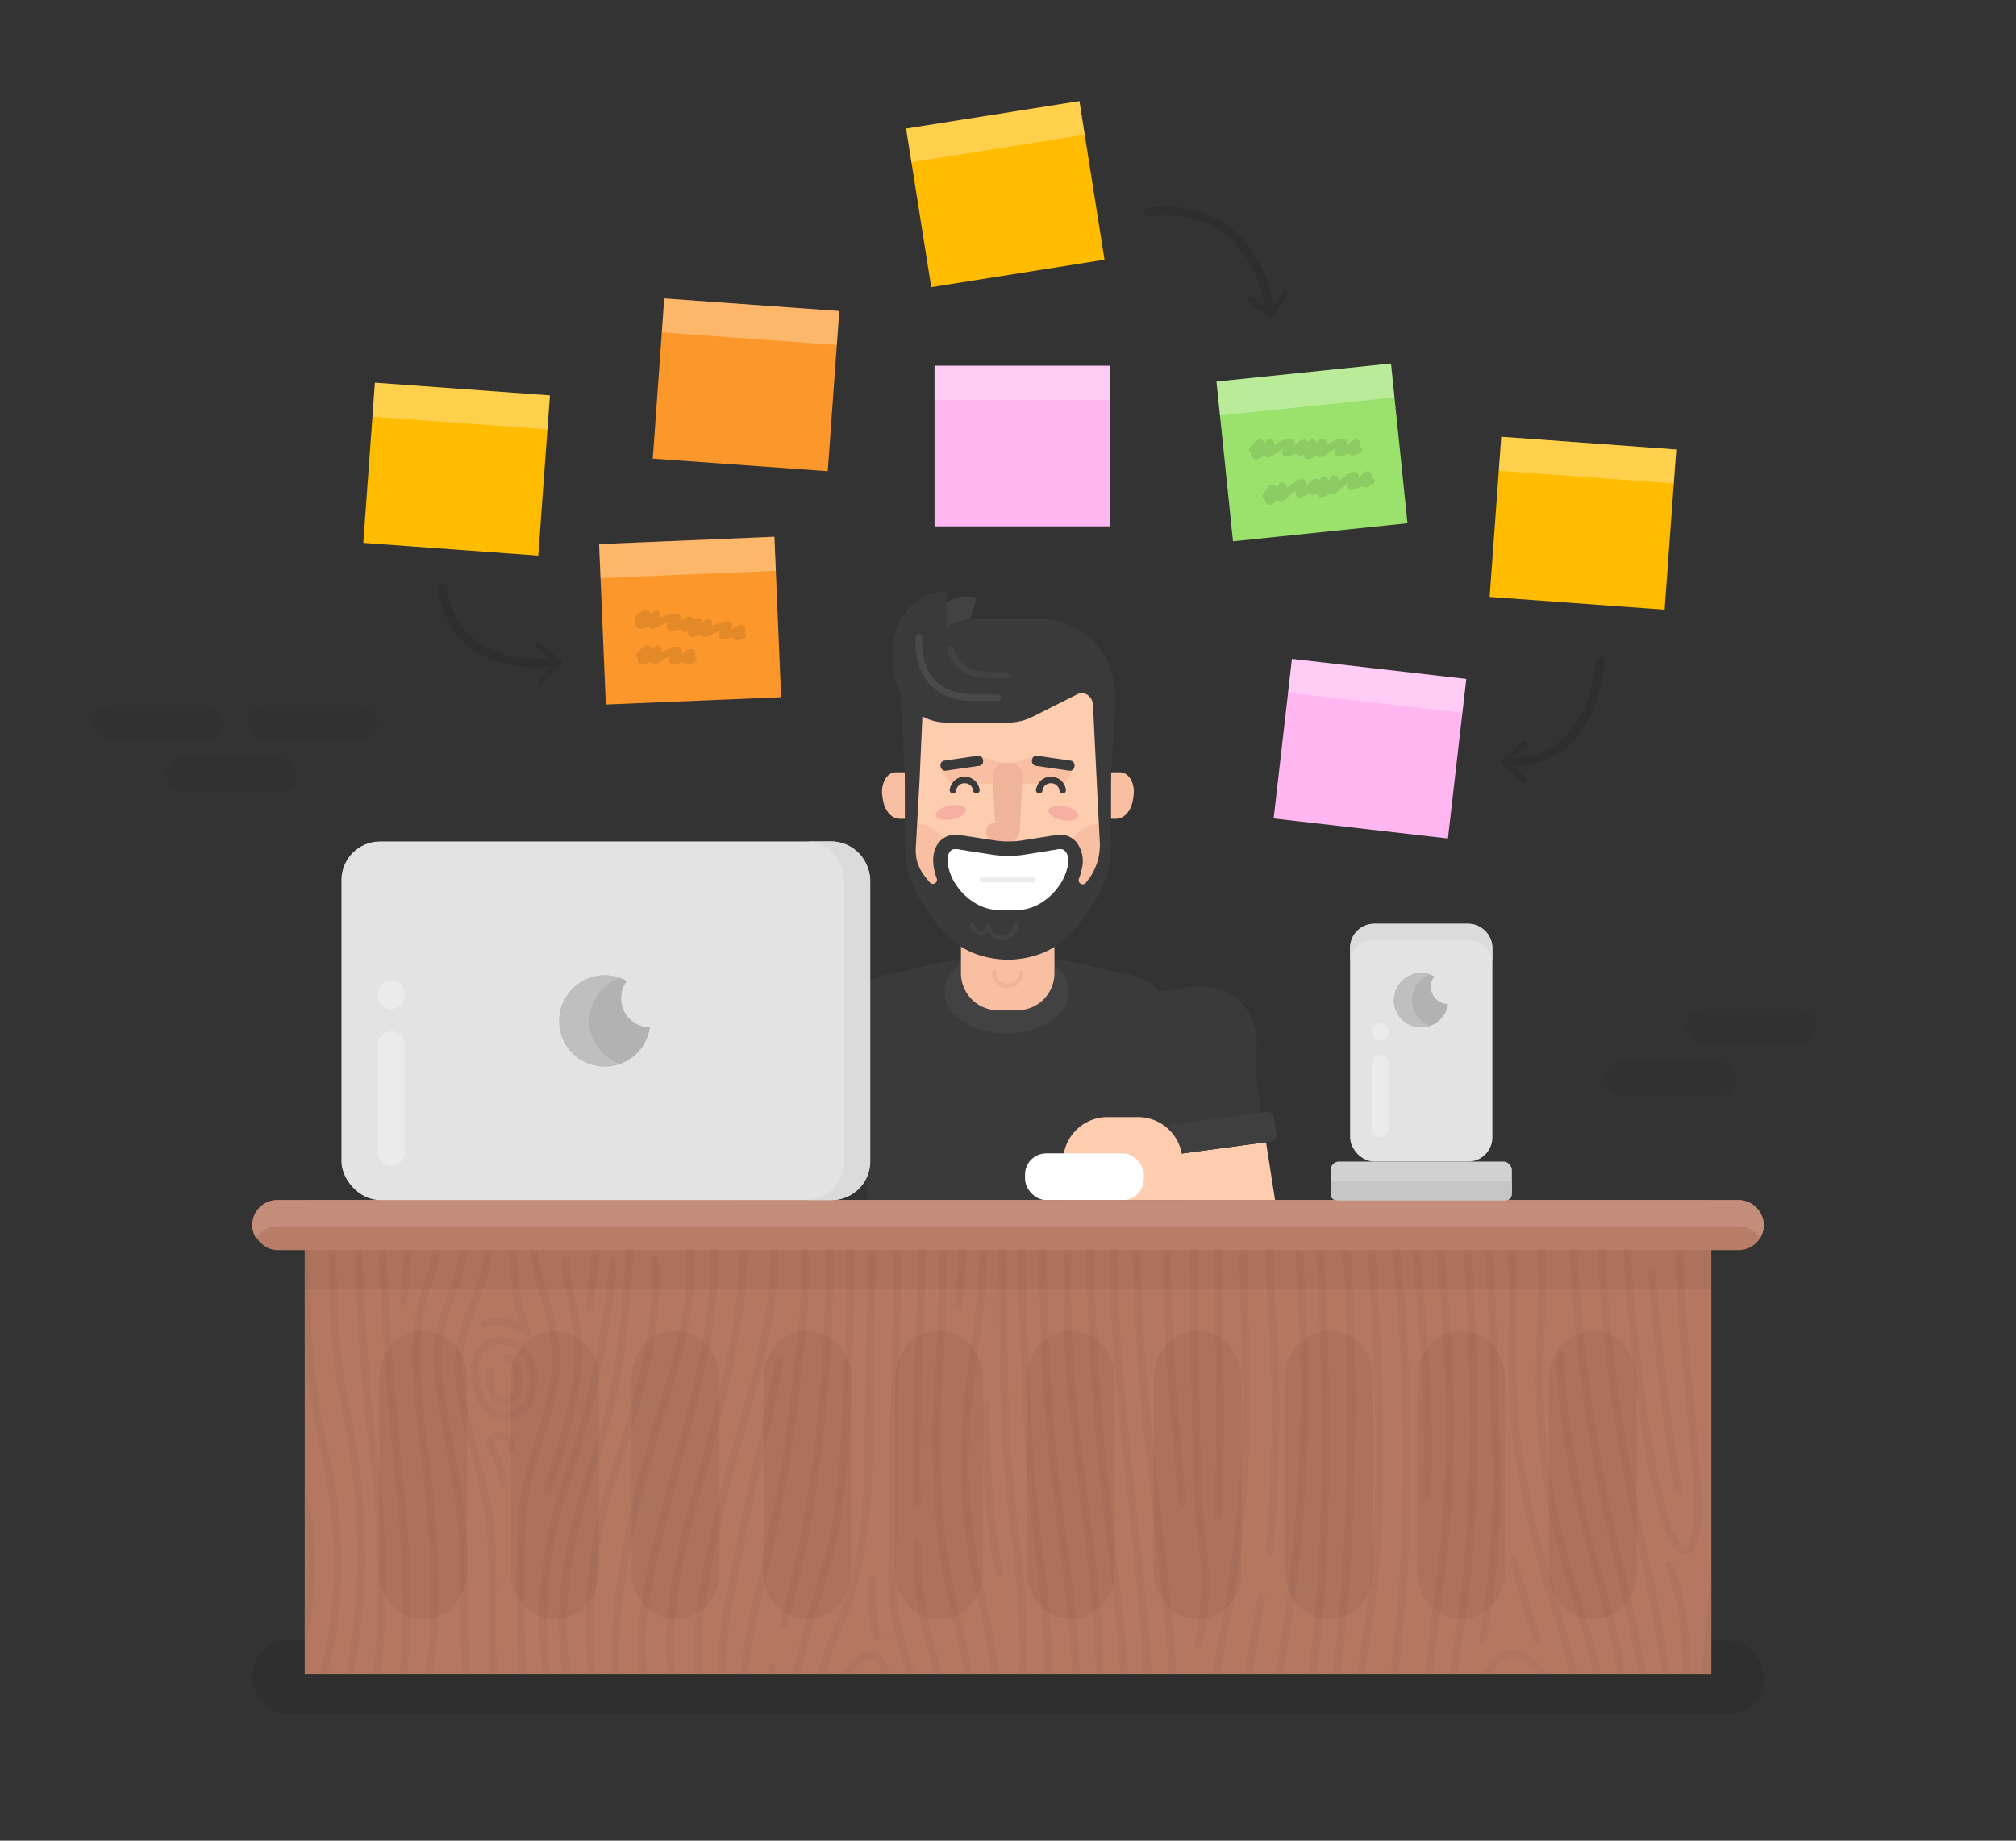 <svg id="Layer_1" data-name="Layer 1" xmlns="http://www.w3.org/2000/svg" viewBox="0 0 460 420">
  <rect x="0" y="0" width="460" height="420" fill="#333333" stroke="none"/>
  <title>1_</title>
  <defs>
    <linearGradient id="gradiente" x1="0" x2="0" y1="1" y2="0">
      <stop offset="10%" stop-color="#424242" stop-opacity="0"/>
      <stop offset="50%" stop-color="#424242"/>
    </linearGradient>
  </defs>
  <g id="wireframes"  class="fadeintop">
    <g id="_Group_" data-name="&lt;Group&gt;">
      <rect id="_Rectangle_" data-name="&lt;Rectangle&gt;" x="84.168" y="88.728" width="40.033" height="36.641" transform="translate(8.034 -7.271) rotate(4.157)" style="fill: #ffbc00"/>
      <rect id="_Rectangle_2" data-name="&lt;Rectangle&gt;" x="85.214" y="88.766" width="40.033" height="7.768" transform="translate(6.993 -7.384) rotate(4.157)" style="fill: #fff;opacity: 0.3"/>
    </g>
    <g id="_Group_2" data-name="&lt;Group&gt;">
      <rect id="_Rectangle_3" data-name="&lt;Rectangle&gt;" x="341.168" y="101.069" width="40.033" height="36.641" transform="translate(9.605 -25.868) rotate(4.157)" style="fill: #ffbc00"/>
      <rect id="_Rectangle_4" data-name="&lt;Rectangle&gt;" x="342.214" y="101.107" width="40.033" height="7.768" transform="translate(8.564 -25.982) rotate(4.157)" style="fill: #fff;opacity: 0.3"/>
    </g>
    <g id="_Group_3" data-name="&lt;Group&gt;">
      <rect id="_Rectangle_5" data-name="&lt;Rectangle&gt;" x="209.371" y="25.978" width="40.033" height="36.641" transform="translate(-4.105 36.416) rotate(-8.997)" style="fill: #ffbc00"/>
      <rect id="_Rectangle_6" data-name="&lt;Rectangle&gt;" x="207.113" y="26.155" width="40.033" height="7.768" transform="translate(-1.903 35.888) rotate(-8.997)" style="fill: #fff;opacity: 0.3"/>
    </g>
    <g id="_Group_4" data-name="&lt;Group&gt;">
      <rect id="_Rectangle_7" data-name="&lt;Rectangle&gt;" x="150.206" y="69.488" width="40.033" height="36.641" transform="translate(6.717 -11.951) rotate(4.102)" style="fill: #fc982b"/>
      <rect id="_Rectangle_8" data-name="&lt;Rectangle&gt;" x="151.238" y="69.525" width="40.033" height="7.768" transform="translate(5.689 -12.061) rotate(4.102)" style="fill: #fff;opacity: 0.3"/>
    </g>
    <g id="_Group_5" data-name="&lt;Group&gt;">
      <rect id="_Rectangle_9" data-name="&lt;Rectangle&gt;" x="137.451" y="123.297" width="40.033" height="36.641" transform="translate(-5.786 6.711) rotate(-2.397)" style="fill: #fc982b"/>
      <rect id="_Rectangle_10" data-name="&lt;Rectangle&gt;" x="136.847" y="123.31" width="40.033" height="7.768" transform="translate(-5.183 6.673) rotate(-2.397)" style="fill: #fff;opacity: 0.3"/>
    </g>
    <g id="_Group_6" data-name="&lt;Group&gt;">
      <rect id="_Rectangle_11" data-name="&lt;Rectangle&gt;" x="213.238" y="83.465" width="40.033" height="36.641" style="fill: #ffb6f1"/>
      <rect id="_Rectangle_12" data-name="&lt;Rectangle&gt;" x="213.238" y="83.465" width="40.033" height="7.768" style="fill: #fff;opacity: 0.3"/>
    </g>
    <g id="_Group_7" data-name="&lt;Group&gt;">
      <rect id="_Rectangle_13" data-name="&lt;Rectangle&gt;" x="292.571" y="152.518" width="40.033" height="36.641" transform="translate(21.534 -34.55) rotate(6.552)" style="fill: #ffb6f1"/>
      <rect id="_Rectangle_14" data-name="&lt;Rectangle&gt;" x="294.219" y="152.612" width="40.033" height="7.768" transform="translate(19.908 -34.832) rotate(6.552)" style="fill: #fff;opacity: 0.3"/>
    </g>
    <g id="_Group_8" data-name="&lt;Group&gt;">
      <rect id="_Rectangle_15" data-name="&lt;Rectangle&gt;" x="279.346" y="84.912" width="40.033" height="36.641" transform="translate(-9.035 31.358) rotate(-5.907)" style="fill: #9be26d"/>
      <rect id="_Rectangle_16" data-name="&lt;Rectangle&gt;" x="277.86" y="84.988" width="40.033" height="7.768" transform="translate(-7.565 31.129) rotate(-5.907)" style="fill: #fff;opacity: 0.3"/>
    </g>
    <g id="_Group_9" data-name="&lt;Group&gt;" style="opacity: 0.1">
      <g id="_Group_10" data-name="&lt;Group&gt;">
        <path id="_Path_" data-name="&lt;Path&gt;" d="M101,134.106s1.011,19.532,26.095,16.963" style="fill: none;stroke: #000;stroke-linecap: round;stroke-miterlimit: 10;stroke-width: 2px"/>
        <g id="_Group_11" data-name="&lt;Group&gt;">
          <polygon id="_Path_2" data-name="&lt;Path&gt;" points="123.515 156.229 122.629 155.418 126.631 151.06 121.992 147.386 122.739 146.445 128.388 150.92 123.515 156.229"/>
        </g>
      </g>
    </g>
    <g id="_Group_12" data-name="&lt;Group&gt;" style="opacity: 0.1">
      <g>
        <path d="M289.924,71.515c-.714-5.37-4.932-25.559-27.86-23.146" style="fill: none;stroke: #000;stroke-linecap: round;stroke-miterlimit: 10;stroke-width: 2px"/>
        <polygon points="294.075 66.821 293.078 66.151 289.783 71.065 285.122 67.42 284.383 68.366 290.061 72.805 294.075 66.821"/>
      </g>
    </g>
    <g id="_Group_13" data-name="&lt;Group&gt;" style="opacity: 0.1">
      <g id="_Group_14" data-name="&lt;Group&gt;">
        <path id="_Path_3" data-name="&lt;Path&gt;" d="M343.735,173.925c4.455.274,19.033-.569,21.401-22.893" style="fill: none;stroke: #000;stroke-linecap: round;stroke-miterlimit: 10;stroke-width: 2px"/>
        <g id="_Group_15" data-name="&lt;Group&gt;">
          <polygon id="_Path_4" data-name="&lt;Path&gt;" points="347.646 178.774 348.478 177.907 344.205 173.815 348.599 169.851 347.794 168.96 342.443 173.788 347.646 178.774"/>
        </g>
      </g>
    </g>
    <rect id="_Rectangle_17" data-name="&lt;Rectangle&gt;" x="384.771" y="230.253" width="29.856" height="7.92" rx="3.96" ry="3.96" style="opacity: 0.05"/>
    <rect id="_Rectangle_18" data-name="&lt;Rectangle&gt;" x="366.32" y="242.193" width="29.856" height="7.92" rx="3.96" ry="3.96" style="opacity: 0.05"/>
    <rect id="_Rectangle_19" data-name="&lt;Rectangle&gt;" x="21.246" y="160.908" width="29.856" height="7.92" rx="3.96" ry="3.96" style="opacity: 0.05"/>
    <rect id="_Rectangle_20" data-name="&lt;Rectangle&gt;" x="56.364" y="160.908" width="29.856" height="7.92" rx="3.96" ry="3.96" style="opacity: 0.05"/>
    <rect id="_Rectangle_21" data-name="&lt;Rectangle&gt;" x="37.913" y="172.848" width="29.856" height="7.92" rx="3.96" ry="3.96" style="opacity: 0.05"/>
    <g style="opacity: 0.1">
      <path d="M286.553,104.77c-.063,0-.122-.001-.176-.005a.951.951,0,0,1-.125-.013,1.218,1.218,0,0,1-.429-.219.953.953,0,0,1-.284-.366.785.785,0,0,1-.077-.219,1.144,1.144,0,0,1-.017-.202,1.342,1.342,0,0,1,.026-.266c-.052-.035-.106-.071-.163-.112a.473.473,0,0,1-.129-.129.96.96,0,0,1-.206-.585.878.878,0,0,1,.091-.391,1.144,1.144,0,0,1,.244-.331c.029-.028.082-.083.159-.163a3.13,3.13,0,0,0,.21-.24l.172-.189q.119-.129.244-.262t.245-.254q.137-.12.24-.206a2.112,2.112,0,0,1,.181-.138,1.226,1.226,0,0,1,.927-.172.896.896,0,0,1,.662.559l-.009-.009a1.305,1.305,0,0,1,.056.15.916.916,0,0,1,.03.15c.08-.086.152-.167.215-.244s.12-.147.172-.21l.12-.137a.124.124,0,0,0,.026-.035.086.086,0,0,0,.017-.026,1.104,1.104,0,0,1,.468-.331.914.914,0,0,1,.546-.03.878.878,0,0,1,.348.189,1.216,1.216,0,0,1,.262.318,1.036,1.036,0,0,1,.107.468,1.803,1.803,0,0,1-.03.262.668.668,0,0,1-.022.082c-.008.026-.015.05-.021.073l-.051.163-.008.026a1.062,1.062,0,0,1,.339.095.853.853,0,0,1,.287.215,1.003,1.003,0,0,1,.224.618.926.926,0,0,1-.352.73l-.043.043q-.181.155-.382.31a4.949,4.949,0,0,1-.425.292,1.95,1.95,0,0,1-.997.301,1.462,1.462,0,0,1-.412-.06.942.942,0,0,1-.288-.116.862.862,0,0,1-.228-.202c-.069.058-.134.111-.197.159s-.134.098-.215.15h.008a3.561,3.561,0,0,1-.378.232c-.12.063-.235.117-.344.163a1.34,1.34,0,0,1-.309.086A1.98,1.98,0,0,1,286.553,104.77Z"/>
      <path d="M293.495,104.125a.938.938,0,0,1-.267-.043.81.81,0,0,1-.369-.193.892.892,0,0,1-.232-.339,1.002,1.002,0,0,1,.008-.739,2.717,2.717,0,0,1,.155-.344c.011-.023.024-.047.038-.073s.03-.053.048-.082q-.198.103-.387.219t-.386.219q-.352.215-.674.391t-.597.296a.769.769,0,0,1-.33.078.873.873,0,0,1-.602-.237.795.795,0,0,1-.193-.279.769.769,0,0,1-.078-.33.896.896,0,0,1,.06-.323.874.874,0,0,1,.177-.279.795.795,0,0,1,.279-.193q.197-.095.485-.254t.614-.348q.377-.223.794-.46a8.059,8.059,0,0,1,.821-.408,3.44,3.44,0,0,1,.85-.301,2.492,2.492,0,0,1,.511-.078,1.571,1.571,0,0,1,.46.051.933.933,0,0,1,.644.585.958.958,0,0,1,.039.636,3.118,3.118,0,0,1-.236.585.27.27,0,0,1,.055-.013.13.13,0,0,0,.056-.021.767.767,0,0,1,.331-.047.913.913,0,0,1,.318.082.833.833,0,0,1,.266.193.846.846,0,0,1,.177.287.9.9,0,0,1,.051.339.861.861,0,0,1-.078.318.831.831,0,0,1-.49.443q-.404.146-.739.262t-.593.202c-.24.069-.435.119-.584.15A1.941,1.941,0,0,1,293.495,104.125Z"/>
      <path d="M296.69,103.954a1.185,1.185,0,0,1-.232-.026.933.933,0,0,1-.352-.176.982.982,0,0,1-.249-.296.862.862,0,0,1-.503.039.818.818,0,0,1-.451-.271.752.752,0,0,1-.172-.292.855.855,0,0,1-.039-.331.875.875,0,0,1,.086-.318.918.918,0,0,1,.202-.27c.063-.052.13-.112.202-.181s.147-.143.228-.223q.206-.207.433-.417t.443-.382c.097-.075.19-.141.279-.197a2.628,2.628,0,0,1,.254-.146,1.322,1.322,0,0,1,.876-.12,1.018,1.018,0,0,1,.409.232,1.093,1.093,0,0,1,.27.395,1.077,1.077,0,0,1-.008.722c-.012.028-.023.057-.035.086s-.026.06-.043.094a.877.877,0,0,1,.447.481.898.898,0,0,1,.052.344.88.88,0,0,1-.078.322.831.831,0,0,1-.49.443c-.183.069-.348.13-.494.185s-.271.098-.374.133c-.063.023-.118.043-.163.06s-.083.031-.112.043c-.058.012-.117.026-.18.043A.78.78,0,0,1,296.69,103.954Z"/>
      <path d="M298.546,104.77c-.063,0-.122-.001-.176-.005a.951.951,0,0,1-.125-.013,1.218,1.218,0,0,1-.429-.219.953.953,0,0,1-.284-.366.785.785,0,0,1-.077-.219,1.144,1.144,0,0,1-.017-.202,1.342,1.342,0,0,1,.026-.266c-.052-.035-.106-.071-.163-.112a.473.473,0,0,1-.129-.129.96.96,0,0,1-.206-.585.878.878,0,0,1,.091-.391,1.144,1.144,0,0,1,.244-.331c.029-.028.082-.083.159-.163a3.13,3.13,0,0,0,.21-.24l.172-.189q.119-.129.244-.262t.245-.254q.137-.12.24-.206a2.112,2.112,0,0,1,.181-.138,1.226,1.226,0,0,1,.927-.172.896.896,0,0,1,.662.559l-.009-.009a1.305,1.305,0,0,1,.056.15.916.916,0,0,1,.03.15c.08-.086.152-.167.215-.244s.12-.147.172-.21l.12-.137a.124.124,0,0,0,.026-.035.086.086,0,0,0,.017-.026,1.104,1.104,0,0,1,.468-.331.914.914,0,0,1,.546-.03.878.878,0,0,1,.348.189,1.216,1.216,0,0,1,.262.318,1.036,1.036,0,0,1,.107.468,1.803,1.803,0,0,1-.03.262.668.668,0,0,1-.022.082c-.008.026-.015.05-.021.073l-.051.163-.008.026a1.062,1.062,0,0,1,.339.095.853.853,0,0,1,.287.215,1.003,1.003,0,0,1,.224.618.926.926,0,0,1-.352.73l-.043.043q-.181.155-.382.31a4.949,4.949,0,0,1-.425.292,1.95,1.95,0,0,1-.997.301,1.462,1.462,0,0,1-.412-.06.942.942,0,0,1-.288-.116.862.862,0,0,1-.228-.202c-.069.058-.134.111-.197.159s-.134.098-.215.15h.008a3.561,3.561,0,0,1-.378.232c-.12.063-.235.117-.344.163a1.34,1.34,0,0,1-.309.086A1.98,1.98,0,0,1,298.546,104.77Z"/>
      <path d="M305.487,104.125a.938.938,0,0,1-.267-.043.81.81,0,0,1-.369-.193.892.892,0,0,1-.232-.339,1.002,1.002,0,0,1,.008-.739,2.717,2.717,0,0,1,.155-.344c.011-.023.024-.047.038-.073s.03-.053.048-.082q-.198.103-.387.219t-.386.219q-.352.215-.674.391t-.597.296a.769.769,0,0,1-.33.078.873.873,0,0,1-.602-.237.795.795,0,0,1-.193-.279.769.769,0,0,1-.078-.33.896.896,0,0,1,.06-.323.874.874,0,0,1,.177-.279.795.795,0,0,1,.279-.193q.197-.095.485-.254t.614-.348q.377-.223.794-.46a8.059,8.059,0,0,1,.821-.408,3.44,3.44,0,0,1,.85-.301,2.492,2.492,0,0,1,.511-.078,1.571,1.571,0,0,1,.46.051.933.933,0,0,1,.644.585.958.958,0,0,1,.039.636,3.118,3.118,0,0,1-.236.585.27.27,0,0,1,.055-.013.13.13,0,0,0,.056-.021.767.767,0,0,1,.331-.047.913.913,0,0,1,.318.082.833.833,0,0,1,.266.193.846.846,0,0,1,.177.287.9.9,0,0,1,.051.339.861.861,0,0,1-.078.318.831.831,0,0,1-.49.443q-.404.146-.739.262t-.593.202c-.24.069-.435.119-.584.15A1.941,1.941,0,0,1,305.487,104.125Z"/>
      <path d="M308.683,103.954a1.185,1.185,0,0,1-.232-.026.933.933,0,0,1-.352-.176.982.982,0,0,1-.249-.296.862.862,0,0,1-.503.039.818.818,0,0,1-.451-.271.752.752,0,0,1-.172-.292.855.855,0,0,1-.039-.331.875.875,0,0,1,.086-.318.918.918,0,0,1,.202-.27c.063-.052.13-.112.202-.181s.147-.143.228-.223q.206-.207.433-.417t.443-.382c.097-.075.19-.141.279-.197a2.628,2.628,0,0,1,.254-.146,1.322,1.322,0,0,1,.876-.12,1.018,1.018,0,0,1,.409.232,1.093,1.093,0,0,1,.27.395,1.077,1.077,0,0,1-.008.722c-.012.028-.023.057-.035.086s-.026.06-.043.094a.877.877,0,0,1,.447.481.898.898,0,0,1,.052.344.88.88,0,0,1-.078.322.831.831,0,0,1-.49.443c-.183.069-.348.13-.494.185s-.271.098-.374.133c-.063.023-.118.043-.163.06s-.083.031-.112.043c-.058.012-.117.026-.18.043A.78.78,0,0,1,308.683,103.954Z"/>
    </g>
    <g style="opacity: 0.1">
      <path d="M289.908,115.135c-.062.009-.121.016-.175.02a.951.951,0,0,1-.125.005,1.218,1.218,0,0,1-.456-.157.953.953,0,0,1-.332-.322.785.785,0,0,1-.107-.206,1.144,1.144,0,0,1-.045-.198,1.342,1.342,0,0,1-.012-.267c-.056-.027-.115-.056-.177-.087a.473.473,0,0,1-.146-.11.96.96,0,0,1-.286-.55.878.878,0,0,1,.035-.399,1.144,1.144,0,0,1,.196-.362c.025-.032.069-.094.135-.184a3.129,3.129,0,0,0,.175-.267l.144-.211q.1-.144.205-.293t.207-.285c.079-.092.149-.172.209-.238a2.112,2.112,0,0,1,.16-.162,1.226,1.226,0,0,1,.894-.3.896.896,0,0,1,.734.461l-.01-.008a1.305,1.305,0,0,1,.077.141.916.916,0,0,1,.051.145c.068-.096.127-.186.178-.272s.099-.163.141-.233l.099-.152a.124.124,0,0,0,.021-.038.086.086,0,0,0,.014-.028,1.104,1.104,0,0,1,.417-.393.914.914,0,0,1,.536-.106.878.878,0,0,1,.371.139,1.216,1.216,0,0,1,.304.278,1.036,1.036,0,0,1,.172.449,1.803,1.803,0,0,1,.007.263.668.668,0,0,1-.011.084c-.005.026-.008.051-.011.075l-.028.169-.005.026a1.062,1.062,0,0,1,.349.046.853.853,0,0,1,.315.172,1.003,1.003,0,0,1,.308.581.926.926,0,0,1-.247.772l-.036.049q-.157.178-.335.36a4.949,4.949,0,0,1-.38.349,1.95,1.95,0,0,1-.945.437,1.462,1.462,0,0,1-.416-.002.942.942,0,0,1-.301-.074.862.862,0,0,1-.254-.168c-.06.067-.117.129-.173.185s-.119.116-.192.179l.008-.001a3.561,3.561,0,0,1-.342.283c-.11.079-.216.149-.317.209a1.34,1.34,0,0,1-.294.128A1.98,1.98,0,0,1,289.908,115.135Z"/>
      <path d="M296.691,113.526a.938.938,0,0,1-.27-.005.81.81,0,0,1-.393-.14.892.892,0,0,1-.277-.303,1.002,1.002,0,0,1-.095-.733,2.717,2.717,0,0,1,.105-.362c.008-.024.017-.05.028-.077s.023-.057.036-.088q-.182.13-.353.271t-.352.271q-.319.262-.613.482t-.55.377a.769.769,0,0,1-.316.123.873.873,0,0,1-.629-.15.795.795,0,0,1-.23-.249.769.769,0,0,1-.123-.316.896.896,0,0,1,.015-.328.874.874,0,0,1,.136-.301.795.795,0,0,1,.249-.23q.182-.121.445-.319t.56-.43q.342-.274.722-.566a8.059,8.059,0,0,1,.755-.519,3.44,3.44,0,0,1,.8-.417,2.492,2.492,0,0,1,.495-.148,1.571,1.571,0,0,1,.463-.014.933.933,0,0,1,.72.489.958.958,0,0,1,.127.624,3.118,3.118,0,0,1-.152.612.27.27,0,0,1,.053-.021.13.13,0,0,0,.052-.029.767.767,0,0,1,.321-.093.913.913,0,0,1,.326.036.833.833,0,0,1,.29.154.846.846,0,0,1,.215.26.9.9,0,0,1,.098.329.861.861,0,0,1-.032.326.831.831,0,0,1-.423.507q-.38.202-.695.363t-.559.283c-.228.102-.414.179-.557.23A1.941,1.941,0,0,1,296.691,113.526Z"/>
      <path d="M299.831,112.909a1.185,1.185,0,0,1-.233.007.933.933,0,0,1-.374-.125.982.982,0,0,1-.288-.259.862.862,0,0,1-.492.109.818.818,0,0,1-.484-.205.752.752,0,0,1-.211-.265.855.855,0,0,1-.085-.322.875.875,0,0,1,.041-.327.918.918,0,0,1,.162-.296c.055-.06.113-.129.175-.207s.126-.163.194-.253q.175-.234.371-.473t.385-.44c.086-.088.169-.166.249-.234a2.628,2.628,0,0,1,.231-.18,1.322,1.322,0,0,1,.851-.242,1.018,1.018,0,0,1,.437.172,1.093,1.093,0,0,1,.323.354,1.077,1.077,0,0,1,.093.716c-.008.03-.015.059-.022.09s-.017.063-.029.099a.877.877,0,0,1,.51.414.898.898,0,0,1,.1.333.88.88,0,0,1-.032.33.831.831,0,0,1-.423.507c-.172.094-.326.178-.463.252s-.254.135-.352.184c-.059.031-.111.059-.153.083s-.078.043-.104.058c-.055.02-.112.042-.172.068A.78.78,0,0,1,299.831,112.909Z"/>
      <path d="M301.782,113.457c-.062.009-.121.016-.175.02a.951.951,0,0,1-.125.005,1.218,1.218,0,0,1-.456-.157.953.953,0,0,1-.332-.322.785.785,0,0,1-.107-.206,1.144,1.144,0,0,1-.045-.198,1.342,1.342,0,0,1-.012-.267c-.056-.027-.115-.056-.177-.087a.473.473,0,0,1-.146-.11.96.96,0,0,1-.286-.55.878.878,0,0,1,.035-.399,1.144,1.144,0,0,1,.196-.362c.025-.032.069-.094.135-.184a3.13,3.13,0,0,0,.175-.267l.144-.211q.1-.144.205-.293t.207-.285c.079-.092.149-.172.209-.238a2.112,2.112,0,0,1,.16-.162,1.226,1.226,0,0,1,.894-.3.896.896,0,0,1,.734.461l-.01-.008a1.305,1.305,0,0,1,.077.141.916.916,0,0,1,.051.145c.068-.096.127-.186.178-.272s.099-.163.141-.233l.099-.152a.124.124,0,0,0,.021-.038.086.086,0,0,0,.014-.028,1.104,1.104,0,0,1,.417-.393.914.914,0,0,1,.536-.106.878.878,0,0,1,.371.139,1.216,1.216,0,0,1,.304.278,1.036,1.036,0,0,1,.172.449,1.803,1.803,0,0,1,.007.263.668.668,0,0,1-.011.084c-.005.026-.008.051-.011.075l-.028.169-.005.026a1.062,1.062,0,0,1,.349.046.853.853,0,0,1,.315.172,1.003,1.003,0,0,1,.308.581.926.926,0,0,1-.247.772l-.036.049q-.157.178-.335.36a4.949,4.949,0,0,1-.38.349,1.95,1.95,0,0,1-.945.437,1.462,1.462,0,0,1-.416-.002.942.942,0,0,1-.301-.074.862.862,0,0,1-.254-.168c-.06.067-.117.129-.173.185s-.119.116-.192.179l.008-.001a3.561,3.561,0,0,1-.342.283c-.11.079-.216.149-.317.209a1.34,1.34,0,0,1-.294.128A1.98,1.98,0,0,1,301.782,113.457Z"/>
      <path d="M308.565,111.848a.938.938,0,0,1-.27-.005.81.81,0,0,1-.393-.14.892.892,0,0,1-.277-.303,1.002,1.002,0,0,1-.095-.733,2.717,2.717,0,0,1,.105-.362c.008-.024.017-.05.028-.077s.023-.057.036-.088q-.182.13-.353.271t-.352.271q-.319.262-.613.482t-.55.377a.769.769,0,0,1-.316.123.873.873,0,0,1-.629-.15.795.795,0,0,1-.23-.249.769.769,0,0,1-.123-.316.896.896,0,0,1,.015-.328.874.874,0,0,1,.136-.301.795.795,0,0,1,.249-.23q.182-.121.445-.319t.56-.43q.342-.274.722-.566a8.059,8.059,0,0,1,.755-.519,3.44,3.44,0,0,1,.8-.417,2.492,2.492,0,0,1,.495-.148,1.571,1.571,0,0,1,.463-.014.933.933,0,0,1,.72.489.958.958,0,0,1,.127.624,3.118,3.118,0,0,1-.152.612.27.27,0,0,1,.053-.021.13.13,0,0,0,.052-.029.767.767,0,0,1,.321-.093.913.913,0,0,1,.326.036.833.833,0,0,1,.29.154.846.846,0,0,1,.215.26.9.9,0,0,1,.098.329.861.861,0,0,1-.032.326.831.831,0,0,1-.423.507q-.38.202-.695.363t-.559.283c-.228.102-.414.179-.557.23A1.941,1.941,0,0,1,308.565,111.848Z"/>
      <path d="M311.706,111.231a1.185,1.185,0,0,1-.233.007.933.933,0,0,1-.374-.125.982.982,0,0,1-.288-.259.862.862,0,0,1-.492.109.818.818,0,0,1-.484-.205.752.752,0,0,1-.211-.265.855.855,0,0,1-.085-.322.875.875,0,0,1,.041-.327.918.918,0,0,1,.162-.296c.055-.06.113-.129.175-.207s.126-.163.194-.253q.175-.234.371-.473t.385-.44c.086-.088.169-.166.249-.234a2.628,2.628,0,0,1,.231-.18,1.322,1.322,0,0,1,.851-.242,1.018,1.018,0,0,1,.437.172,1.093,1.093,0,0,1,.323.354,1.077,1.077,0,0,1,.093.716c-.008.03-.015.059-.022.09s-.017.063-.029.099a.877.877,0,0,1,.51.414.898.898,0,0,1,.1.333.88.88,0,0,1-.032.33.831.831,0,0,1-.423.507c-.172.094-.326.178-.463.252s-.254.135-.352.184c-.059.031-.111.059-.153.083s-.078.043-.104.058c-.055.02-.112.042-.172.068A.78.78,0,0,1,311.706,111.231Z"/>
    </g>
    <g style="opacity: 0.1">
      <path d="M145.974,143.445c-.062-.01-.12-.02-.173-.032a.951.951,0,0,1-.121-.032,1.218,1.218,0,0,1-.39-.283.953.953,0,0,1-.223-.406.785.785,0,0,1-.042-.228,1.144,1.144,0,0,1,.015-.202,1.342,1.342,0,0,1,.067-.259c-.046-.042-.093-.087-.144-.136a.473.473,0,0,1-.107-.147.96.96,0,0,1-.113-.61.878.878,0,0,1,.151-.372,1.144,1.144,0,0,1,.293-.289c.033-.024.094-.069.183-.137a3.129,3.129,0,0,0,.245-.204l.199-.16q.138-.109.282-.22t.282-.212c.103-.065.193-.12.27-.166a2.112,2.112,0,0,1,.2-.108,1.226,1.226,0,0,1,.943-.025.896.896,0,0,1,.567.655l-.007-.01a1.305,1.305,0,0,1,.032.157.916.916,0,0,1,.006.153c.093-.072.176-.141.25-.208s.142-.127.203-.181l.14-.117a.124.124,0,0,0,.031-.03.086.086,0,0,0,.021-.023,1.104,1.104,0,0,1,.514-.254.914.914,0,0,1,.544.056.878.878,0,0,1,.315.241,1.216,1.216,0,0,1,.209.355,1.036,1.036,0,0,1,.033.479,1.803,1.803,0,0,1-.07.254.668.668,0,0,1-.035.077c-.012.024-.023.047-.033.069l-.076.153-.012.024a1.062,1.062,0,0,1,.32.147.853.853,0,0,1,.25.257,1.003,1.003,0,0,1,.124.646.926.926,0,0,1-.462.666l-.049.036q-.203.125-.426.246a4.949,4.949,0,0,1-.466.222,1.95,1.95,0,0,1-1.031.141,1.462,1.462,0,0,1-.398-.124.942.942,0,0,1-.267-.159.862.862,0,0,1-.193-.235c-.077.046-.15.088-.22.127s-.148.076-.235.115l.008.001a3.561,3.561,0,0,1-.41.17c-.128.043-.25.079-.365.107a1.34,1.34,0,0,1-.319.037A1.98,1.98,0,0,1,145.974,143.445Z"/>
      <path d="M152.931,143.893a.938.938,0,0,1-.257-.084.81.81,0,0,1-.334-.248.892.892,0,0,1-.176-.371,1.002,1.002,0,0,1,.124-.729,2.717,2.717,0,0,1,.207-.315c.015-.021.031-.043.049-.066s.038-.048.06-.073q-.212.071-.417.156t-.416.156q-.381.157-.727.281t-.636.2a.769.769,0,0,1-.338.025.873.873,0,0,1-.557-.328.795.795,0,0,1-.147-.306.769.769,0,0,1-.025-.338.896.896,0,0,1,.11-.309.874.874,0,0,1,.218-.248.795.795,0,0,1,.306-.147q.21-.062.519-.174t.661-.247q.407-.162.856-.33a8.059,8.059,0,0,1,.874-.275,3.44,3.44,0,0,1,.887-.164,2.492,2.492,0,0,1,.517.003,1.571,1.571,0,0,1,.446.122.933.933,0,0,1,.545.678.958.958,0,0,1-.061.634,3.118,3.118,0,0,1-.325.54.27.27,0,0,1,.057-.004.13.13,0,0,0,.059-.012.767.767,0,0,1,.334.005.913.913,0,0,1,.301.13.833.833,0,0,1,.233.232.846.846,0,0,1,.13.311.9.9,0,0,1-.002.343.861.861,0,0,1-.126.302.831.831,0,0,1-.553.361q-.422.082-.771.143t-.617.107c-.248.03-.448.05-.6.057A1.941,1.941,0,0,1,152.931,143.893Z"/>
      <path d="M156.114,144.223a1.185,1.185,0,0,1-.225-.062.933.933,0,0,1-.321-.229.982.982,0,0,1-.199-.332.862.862,0,0,1-.503-.04.818.818,0,0,1-.403-.338.752.752,0,0,1-.124-.316.855.855,0,0,1,.013-.333.875.875,0,0,1,.135-.3.918.918,0,0,1,.241-.235c.07-.042.146-.09.228-.147s.168-.118.26-.185c.157-.115.322-.229.493-.344s.337-.218.497-.308c.107-.059.21-.109.306-.151a2.628,2.628,0,0,1,.273-.105,1.322,1.322,0,0,1,.884.018,1.018,1.018,0,0,1,.367.293,1.093,1.093,0,0,1,.205.433,1.077,1.077,0,0,1-.121.711c-.016.026-.031.052-.048.079s-.035.056-.057.086a.877.877,0,0,1,.366.545.898.898,0,0,1-.002.347.88.88,0,0,1-.127.306.831.831,0,0,1-.553.361c-.192.039-.364.074-.517.105s-.283.055-.39.073c-.066.013-.123.024-.171.034s-.087.018-.117.025c-.059.003-.12.007-.185.014A.78.78,0,0,1,156.114,144.223Z"/>
      <path d="M157.819,145.319c-.062-.01-.12-.02-.173-.032a.951.951,0,0,1-.121-.032,1.218,1.218,0,0,1-.39-.283.953.953,0,0,1-.223-.406.785.785,0,0,1-.042-.228,1.144,1.144,0,0,1,.015-.202,1.342,1.342,0,0,1,.067-.259c-.046-.042-.093-.087-.144-.136a.473.473,0,0,1-.107-.147.96.96,0,0,1-.113-.61.878.878,0,0,1,.151-.372,1.144,1.144,0,0,1,.293-.289c.033-.024.094-.069.183-.137a3.13,3.13,0,0,0,.245-.204l.199-.16q.138-.109.282-.22t.282-.212c.103-.065.193-.12.27-.166a2.112,2.112,0,0,1,.2-.108,1.226,1.226,0,0,1,.943-.025.896.896,0,0,1,.567.655l-.007-.01a1.305,1.305,0,0,1,.032.157.916.916,0,0,1,.006.153c.093-.072.176-.141.25-.208s.142-.127.203-.181l.14-.117a.124.124,0,0,0,.031-.03.086.086,0,0,0,.021-.023,1.104,1.104,0,0,1,.514-.254.914.914,0,0,1,.544.056.878.878,0,0,1,.315.241,1.216,1.216,0,0,1,.209.355,1.036,1.036,0,0,1,.033.479,1.803,1.803,0,0,1-.07.254.668.668,0,0,1-.035.077c-.012.024-.023.047-.033.069l-.076.153-.012.024a1.062,1.062,0,0,1,.32.147.853.853,0,0,1,.25.257,1.003,1.003,0,0,1,.124.646.926.926,0,0,1-.462.666l-.049.036q-.203.125-.426.246a4.949,4.949,0,0,1-.466.222,1.95,1.95,0,0,1-1.031.141,1.462,1.462,0,0,1-.398-.124.942.942,0,0,1-.267-.159.862.862,0,0,1-.193-.235c-.077.046-.15.088-.22.127s-.148.076-.235.115l.008.001a3.561,3.561,0,0,1-.41.17c-.128.043-.25.079-.365.107a1.34,1.34,0,0,1-.319.037A1.98,1.98,0,0,1,157.819,145.319Z"/>
      <path d="M164.776,145.767a.938.938,0,0,1-.257-.084.81.81,0,0,1-.334-.248.892.892,0,0,1-.176-.371,1.002,1.002,0,0,1,.124-.729,2.717,2.717,0,0,1,.207-.315c.015-.021.031-.043.049-.066s.038-.048.06-.073q-.212.071-.417.156t-.416.156q-.381.157-.727.281t-.636.2a.769.769,0,0,1-.338.025.873.873,0,0,1-.557-.328.795.795,0,0,1-.147-.306.769.769,0,0,1-.025-.338.896.896,0,0,1,.11-.309.874.874,0,0,1,.218-.248.795.795,0,0,1,.306-.147q.21-.062.519-.174t.661-.247q.407-.162.856-.33a8.059,8.059,0,0,1,.874-.275,3.44,3.44,0,0,1,.887-.164,2.492,2.492,0,0,1,.517.003,1.571,1.571,0,0,1,.446.122.933.933,0,0,1,.545.678.958.958,0,0,1-.061.634,3.118,3.118,0,0,1-.325.54.27.27,0,0,1,.057-.004.13.13,0,0,0,.059-.012.767.767,0,0,1,.334.005.913.913,0,0,1,.301.13.833.833,0,0,1,.233.232.846.846,0,0,1,.13.311.9.9,0,0,1-.002.343.861.861,0,0,1-.126.302.831.831,0,0,1-.553.361q-.422.082-.771.143t-.617.107c-.248.03-.448.05-.6.057A1.941,1.941,0,0,1,164.776,145.767Z"/>
      <path d="M167.96,146.097a1.185,1.185,0,0,1-.225-.062.933.933,0,0,1-.321-.229.982.982,0,0,1-.199-.332.862.862,0,0,1-.503-.04.818.818,0,0,1-.403-.338.752.752,0,0,1-.124-.316.855.855,0,0,1,.013-.333.875.875,0,0,1,.135-.3.918.918,0,0,1,.241-.235c.07-.042.146-.09.228-.147s.168-.118.26-.185c.157-.115.322-.229.493-.344s.337-.218.497-.308c.107-.059.21-.109.306-.151a2.628,2.628,0,0,1,.273-.105,1.322,1.322,0,0,1,.884.018,1.018,1.018,0,0,1,.367.293,1.093,1.093,0,0,1,.205.433,1.077,1.077,0,0,1-.121.711c-.016.026-.031.052-.048.079s-.035.056-.057.086a.877.877,0,0,1,.366.545.898.898,0,0,1-.002.347.88.88,0,0,1-.127.306.831.831,0,0,1-.553.361c-.192.039-.364.074-.517.105s-.283.055-.39.073c-.066.013-.123.024-.171.034s-.087.018-.117.025c-.059.003-.12.007-.185.014A.78.78,0,0,1,167.96,146.097Z"/>
    </g>
    <g style="opacity: 0.1">
      <path d="M146.557,151.677c-.063-.005-.121-.011-.175-.018a.951.951,0,0,1-.123-.022,1.218,1.218,0,0,1-.411-.251.953.953,0,0,1-.255-.386.785.785,0,0,1-.06-.224,1.144,1.144,0,0,1-.002-.203,1.342,1.342,0,0,1,.046-.263c-.049-.038-.1-.079-.154-.124a.473.473,0,0,1-.118-.138.96.96,0,0,1-.161-.599.878.878,0,0,1,.12-.382,1.144,1.144,0,0,1,.269-.311c.031-.026.088-.077.171-.151a3.13,3.13,0,0,0,.228-.223l.186-.175q.129-.119.264-.242t.264-.234c.097-.073.183-.135.256-.187a2.112,2.112,0,0,1,.191-.123,1.226,1.226,0,0,1,.938-.1.896.896,0,0,1,.617.608l-.008-.01a1.305,1.305,0,0,1,.044.154.916.916,0,0,1,.018.152c.087-.079.164-.155.233-.227s.132-.138.188-.197l.13-.128a.124.124,0,0,0,.028-.033.086.086,0,0,0,.019-.024,1.104,1.104,0,0,1,.492-.294.914.914,0,0,1,.546.012.878.878,0,0,1,.333.215,1.216,1.216,0,0,1,.236.337,1.036,1.036,0,0,1,.071.475,1.803,1.803,0,0,1-.05.259.668.668,0,0,1-.028.08c-.01.025-.019.049-.027.071l-.064.159-.01.025a1.062,1.062,0,0,1,.331.121.853.853,0,0,1,.27.236,1.003,1.003,0,0,1,.175.634.926.926,0,0,1-.408.701l-.046.04q-.192.14-.405.279a4.949,4.949,0,0,1-.447.259,1.95,1.95,0,0,1-1.017.223,1.462,1.462,0,0,1-.406-.092.942.942,0,0,1-.278-.138.862.862,0,0,1-.212-.219c-.073.052-.142.1-.209.144s-.141.088-.226.133l.008.001a3.561,3.561,0,0,1-.395.202c-.124.054-.243.099-.355.136a1.34,1.34,0,0,1-.315.062A1.98,1.98,0,0,1,146.557,151.677Z"/>
      <path d="M153.528,151.569a.938.938,0,0,1-.263-.063.81.81,0,0,1-.353-.221.892.892,0,0,1-.205-.356,1.002,1.002,0,0,1,.065-.736,2.717,2.717,0,0,1,.181-.331c.013-.022.028-.045.044-.07s.035-.051.054-.078q-.206.087-.403.188t-.402.188q-.368.187-.703.338t-.618.25a.769.769,0,0,1-.335.052.873.873,0,0,1-.582-.282.795.795,0,0,1-.171-.293.769.769,0,0,1-.052-.335.896.896,0,0,1,.085-.317.874.874,0,0,1,.198-.265.795.795,0,0,1,.293-.171q.204-.079.503-.215t.639-.299q.393-.194.827-.397a8.059,8.059,0,0,1,.85-.343,3.44,3.44,0,0,1,.871-.234,2.492,2.492,0,0,1,.515-.038,1.571,1.571,0,0,1,.455.086.933.933,0,0,1,.597.632.958.958,0,0,1-.01.637,3.118,3.118,0,0,1-.28.565.27.27,0,0,1,.056-.009.13.13,0,0,0,.058-.017.767.767,0,0,1,.334-.021.913.913,0,0,1,.311.106.833.833,0,0,1,.25.213.846.846,0,0,1,.154.3.9.9,0,0,1,.025.342.861.861,0,0,1-.102.311.831.831,0,0,1-.522.404q-.414.115-.757.204t-.607.156c-.245.05-.443.085-.594.105A1.941,1.941,0,0,1,153.528,151.569Z"/>
      <path d="M156.727,151.644a1.185,1.185,0,0,1-.229-.043.933.933,0,0,1-.338-.203.982.982,0,0,1-.225-.315.862.862,0,0,1-.504,0,.818.818,0,0,1-.429-.305.752.752,0,0,1-.149-.305.855.855,0,0,1-.013-.333.875.875,0,0,1,.11-.31.918.918,0,0,1,.222-.254c.067-.047.139-.102.215-.165s.158-.132.244-.205c.147-.127.302-.254.464-.382s.319-.244.471-.347c.102-.067.201-.126.293-.175a2.628,2.628,0,0,1,.264-.126,1.322,1.322,0,0,1,.883-.053,1.018,1.018,0,0,1,.39.263,1.093,1.093,0,0,1,.239.415,1.077,1.077,0,0,1-.064.719c-.014.027-.027.055-.041.083s-.03.058-.05.091a.877.877,0,0,1,.408.514.898.898,0,0,1,.025.346.88.88,0,0,1-.102.315.831.831,0,0,1-.522.404c-.188.054-.357.103-.506.146s-.278.077-.383.104c-.065.018-.121.034-.168.048s-.085.025-.115.034c-.058.007-.119.017-.183.029A.78.78,0,0,1,156.727,151.644Z"/>
    </g>
  </g>
  <g>
    <path d="M257.195,301.525H202.67c-.534-11.901-2.764-9.535-4.003-19.75l-2.105-23.756h66.741l-2.105,23.756C260.414,291.961,259.082,288.437,257.195,301.525Z" style="fill: #3a3a3a"/>
    <polygon points="256.814 310.019 203.051 310.019 200.783 259.473 259.082 259.473 256.814 310.019" style="fill: #3a3a3a"/>
    <path d="M240.301,218.623l-10.368,1.026-10.368-1.026-17.901,3.876a11.567,11.567,0,0,0-8.999,11.381v28.297a8.53,8.53,0,0,0,8.711,8.337h23.983a4.645,4.645,0,0,0,3.57-1.64,1.325,1.325,0,0,1,2.01,0,4.645,4.645,0,0,0,3.57,1.64h23.983a8.53,8.53,0,0,0,8.711-8.337V233.88a11.567,11.567,0,0,0-8.999-11.381Z" style="fill: #3a3a3a"/>
    <ellipse cx="229.692" cy="226.308" rx="14.183" ry="9.517" style="fill: #424242"/>
    <path d="M219.268,213.918h21.329a0,0,0,0,1,0,0v8.134a8.467,8.467,0,0,1-8.467,8.467h-4.395a8.467,8.467,0,0,1-8.467-8.467v-8.134A0,0,0,0,1,219.268,213.918Z" style="fill: #f9bfa2"/>
    <polygon points="188.621 285.22 167.726 282.404 171.13 260.608 192.025 263.425 188.621 285.22" style="fill: #feccae"/>
    <polygon points="271.379 285.22 292.274 282.404 288.87 260.608 267.975 263.425 271.379 285.22" style="fill: #feccae"/>
    <polygon points="185.747 328.899 170.914 328.899 167.726 282.404 188.621 285.22 185.747 328.899" style="fill: #feccae"/>
    <path d="M186.888,347.22l-14.496-2.054a3.996,3.996,0,0,1-3.417-4.341l1.553-16.057,15.636-2.148,3.744,3.197a5.604,5.604,0,0,1,1.898,3.399l1.56,10.009a3.996,3.996,0,0,1-.484,2.607l-1.969,3.424A3.996,3.996,0,0,1,186.888,347.22Z" style="fill: #feccae"/>

    <path d="M211.282,369.038h-2.705c-5.621,0-10.178-4.929-10.178-11.009V328.117a24.8,24.8,0,0,1,2.761-11.414l.615-1.184h25.388V351.86C227.164,361.347,220.053,369.038,211.282,369.038Z" style="fill: url(#gradiente)"/>
    <path d="M248.199,369.038H250.93c5.675,0,10.276-4.929,10.276-11.009V328.117a24.609,24.609,0,0,0-2.788-11.414l-.621-1.184H232.164V351.86C232.164,361.347,239.343,369.038,248.199,369.038Z" style="fill: url(#gradiente)"/>
    
    <path d="M257.25,315.519H202.697a1.487,1.487,0,0,1-1.458-1.779l1.617-8.089H257.01l1.696,8.075A1.487,1.487,0,0,1,257.25,315.519Z" style="fill: #3a3a3a"/>
    <polygon points="266.929 263.566 288.87 260.608 284.829 234.788 262.889 237.745 266.929 263.566" style="fill: #3a3a3a"/>
    <path d="M267.975,263.425l21.956-2.96a1.571,1.571,0,0,0,1.342-1.802l-.575-3.655a1.571,1.571,0,0,0-1.762-1.313l-22.093,2.978Z" style="fill: #3f3f3f"/>
    <polygon points="194.627 263.775 171.13 260.608 175.21 234.793 198.706 237.96 194.627 263.775" style="fill: #3a3a3a"/>
    <path d="M173.393,247.776l24.038,3.24,3.24-24.038-12.493-1.819a18.203,18.203,0,0,0-8.049,1.113,12.786,12.786,0,0,0-6.878,11.719Z" style="fill: #3a3a3a"/>
    <path d="M286.607,247.776l-24.038,3.24-3.24-24.038,12.493-1.819a18.203,18.203,0,0,1,8.049,1.113,12.786,12.786,0,0,1,6.878,11.719Z" style="fill: #3a3a3a"/>
    <rect x="222.519" y="315.519" width="14.226" height="22.944" style="fill: #424242"/>
    <g>
      <line x1="172.238" y1="294.124" x2="179.299" y2="293.497" style="fill: none;stroke: #efb49a;stroke-linecap: round;stroke-miterlimit: 10"/>
      <line x1="172.413" y1="298.741" x2="179.474" y2="298.115" style="fill: none;stroke: #efb49a;stroke-linecap: round;stroke-miterlimit: 10"/>
      <line x1="172.605" y1="303.359" x2="179.666" y2="302.733" style="fill: none;stroke: #efb49a;stroke-linecap: round;stroke-miterlimit: 10"/>
    </g>
    <g>
      <line x1="287.901" y1="294.124" x2="280.84" y2="293.497" style="fill: none;stroke: #efb49a;stroke-linecap: round;stroke-miterlimit: 10"/>
      <line x1="287.726" y1="298.741" x2="280.665" y2="298.115" style="fill: none;stroke: #efb49a;stroke-linecap: round;stroke-miterlimit: 10"/>
      <line x1="287.534" y1="303.359" x2="280.473" y2="302.733" style="fill: none;stroke: #efb49a;stroke-linecap: round;stroke-miterlimit: 10"/>
    </g>
    <path d="M232.996,221.921a3.101,3.101,0,0,1-6.201,0" style="fill: none;stroke: #efb49a;stroke-linecap: round;stroke-miterlimit: 10"/>
    <path d="M192.278,263.425l-21.956-2.96a1.571,1.571,0,0,1-1.342-1.802l.575-3.655a1.571,1.571,0,0,1,1.762-1.313l22.093,2.978Z" style="fill: #3f3f3f"/>
    <g>
      <path id="_Path_5" data-name="&lt;Path&gt;" d="M230.031,215.307h-.087c-7.844,0-12.912-2.898-17.379-8.971-3.213-4.368-6.037-8.846-5.037-14.806l-1-19.475c-1-14.246,9.932-25.796,23.417-25.796h.087c13.485,0,24.417,11.549,23.417,25.796l-1,19.475c1,5.96-1.824,10.438-5.037,14.806C242.944,212.409,237.875,215.307,230.031,215.307Z" style="fill: #feccae"/>
      <path d="M242.858,209.065l7.977-6,1-15.233h0a8.977,8.977,0,0,0-8.977,8.977Z" style="fill: #f9bfa2"/>
      <path d="M217.155,209.035l-7.977-6-1-15.233h0a8.977,8.977,0,0,1,8.977,8.977Z" style="fill: #f9bfa2"/>
      <path id="_Path_6" data-name="&lt;Path&gt;" d="M213.571,186.036c.137.873,1.761,1.29,3.628.931s3.27-1.357,3.133-2.229-1.761-1.29-3.628-.931S213.434,185.163,213.571,186.036Z" style="fill: #f7afa4"/>
      <path id="_Path_7" data-name="&lt;Path&gt;" d="M246.015,186.192c-.137.873-1.761,1.29-3.628.931s-3.27-1.357-3.133-2.229,1.761-1.29,3.628-.931S246.152,185.319,246.015,186.192Z" style="fill: #f7afa4"/>
      <path d="M255.626,176.227h-2.183v10.605h1.245c1.873,0,3.486-1.887,3.852-4.508l.116-.827C259.037,178.77,257.575,176.227,255.626,176.227Z" style="fill: #f9bfa2"/>
      <path d="M204.345,176.227h2.183v10.605h-1.245c-1.873,0-3.486-1.887-3.852-4.508l-.116-.827C200.934,178.77,202.396,176.227,204.345,176.227Z" style="fill: #f9bfa2"/>
      <path d="M218.268,152.015a8.187,8.187,0,0,1-5.316-10.15h0a7.904,7.904,0,0,1,9.884-5.459Z" style="fill: #424242"/>
      <g>
        <path id="_Path_8" data-name="&lt;Path&gt;" d="M237.02,141.196h-14.069c-9.625,0-17.428,9.072-17.428,20.262v-1.986l1,18.373h3.311l.732-16.728c0-2.128,1.875-3.561,3.555-2.716l10.151,5.103a12.562,12.562,0,0,0,11.428,0L245.85,158.4c1.68-.845,3.555.588,3.555,2.716l.818,16.728h3.225l1-16.256v-2.246C254.448,148.151,246.645,141.196,237.02,141.196Z" style="fill: #3a3a3a"/>
        <polygon points="253.445 193.217 250.957 192.441 250.223 177.844 253.511 176.81 253.445 193.217" style="fill: #3a3a3a"/>
        <polygon points="206.523 193.217 209.019 192.441 209.833 177.844 206.464 176.981 206.523 193.217" style="fill: #3a3a3a"/>
      </g>
      <path d="M215.975,134.944l.022,12.582a5.748,5.748,0,0,0,1.667,4.05l13.28,13.301H215.975c-6.698,0-12.128-5.808-12.128-12.973v-3.988C203.847,140.752,209.277,134.944,215.975,134.944Z" style="fill: #3a3a3a"/>
      <path d="M242.858,178.818H216.939l-2.159-3.433,8.884-2.866,3.064,1.025a9.984,9.984,0,0,0,6.331,0l3.066-1.025,8.813,2.961Z" style="fill: #f9bfa2"/>
      <rect x="235.433" y="172.996" width="9.786" height="2.315" rx="1.01" ry="1.01" transform="translate(27.457 -32.663) rotate(8.245)" style="fill: #3a3a3a"/>
      <path d="M229.905,192.303h0a2.93,2.93,0,0,1-2.781-2.914l-.632-12.057a2.973,2.973,0,0,1,2.781-3.273h1.263a2.973,2.973,0,0,1,2.781,3.273l-.632,12.057A2.93,2.93,0,0,1,229.905,192.303Z" style="fill: #efb49a"/>
      <rect x="224.982" y="188.056" width="7.122" height="3.91" rx="1.744" ry="1.744" transform="translate(24.392 -25.994) rotate(6.876)" style="fill: #efb49a"/>
      <path d="M209.718,145.423s-1.749,13.794,12.757,13.794h5.127" style="fill: none;stroke: #494949;stroke-linecap: round;stroke-miterlimit: 10;stroke-width: 1.5px"/>
      <path d="M216.939,148.159c1.934,5.648,4.89,5.973,12.756,5.973" style="fill: none;stroke: #424242;stroke-linecap: round;stroke-miterlimit: 10;stroke-width: 1.5px"/>
      <path d="M250.957,192.441a13.211,13.211,0,0,1-2.873,8.592q-.149.194-.302.384a.931.931,0,0,1-1.603-.905,14.549,14.549,0,0,0,.699-2.413,7.139,7.139,0,0,0-1.212-5.87,4.772,4.772,0,0,0-3.744-1.776h0a5.295,5.295,0,0,0-.932.084l-7.699,1.212a20.6,20.6,0,0,1-6.341.011l-8.006-1.232a5.769,5.769,0,0,0-.913-.073,4.813,4.813,0,0,0-3.817,1.788c-1.625,2.005-1.355,4.723-1.05,6.165a14.695,14.695,0,0,0,.588,2.033.932.932,0,0,1-1.592.907q-.135-.159-.27-.314c-2.868-3.306-3.094-5.524-2.873-8.592H206.528v1.293c0,6.336,2.908,11.096,6.191,15.74,4.384,6.2,9.342,9.134,16.827,9.527v.038c.151,0,.294-.015.443-.019.149.004.292.019.443.019V219c7.484-.392,12.443-3.327,16.826-9.527,3.283-4.643,6.191-9.404,6.191-15.74V192.441Zm-9.41,1.349a1.997,1.997,0,0,1,.377-.037c1.528,0,2.057,1.985,1.718,3.71a12.345,12.345,0,0,1-1.618,4.085l-1.288-5.242a5.533,5.533,0,0,0-1.303-2.183Zm-23.515-.035a2.565,2.565,0,0,1,.412.035l2.023.311a5.325,5.325,0,0,0-1.367,2.204l-1.215,5.144a12.102,12.102,0,0,1-1.492-3.727C216.007,195.9,216.259,193.755,218.031,193.755Z" style="fill: #3a3a3a"/>
      <path d="M225.555,211.021a1.817,1.817,0,1,1-3.634,0" style="fill: none;stroke: #424242;stroke-linecap: round;stroke-miterlimit: 10"/>
      <path d="M231.756,211.021a3.101,3.101,0,0,1-6.201,0" style="fill: none;stroke: #424242;stroke-linecap: round;stroke-miterlimit: 10"/>
      <path id="_Path_9" data-name="&lt;Path&gt;" d="M232.44,207.607h-4.9c-4.477,0-9.937-4.169-11.147-9.884-.414-1.956-.094-4.282,2.05-3.933l8.006,1.232a23.898,23.898,0,0,0,7.356-.013l7.741-1.219c1.816-.349,2.46,1.813,2.094,3.673C242.491,203.311,236.985,207.607,232.44,207.607Z" style="fill: #fff"/>
      <path id="_Path_10" data-name="&lt;Path&gt;" d="M235.575,201.352H224.261a.673.673,0,1,1,0-1.345h11.314a.673.673,0,1,1,0,1.345Z" style="fill: #ededed"/>
      <path id="_Path_11" data-name="&lt;Path&gt;" d="M222.783,180.323a2.696,2.696,0,0,0-5.35,0" style="fill: none;stroke: #3a3a3a;stroke-linecap: round;stroke-miterlimit: 10;stroke-width: 1.478px"/>
      <path id="_Path_12" data-name="&lt;Path&gt;" d="M242.48,180.323a2.696,2.696,0,0,0-5.35,0" style="fill: none;stroke: #3a3a3a;stroke-linecap: round;stroke-miterlimit: 10;stroke-width: 1.478px"/>
      <rect x="214.568" y="172.996" width="9.786" height="2.315" rx="1.01" ry="1.01" transform="translate(461.627 315.036) rotate(171.755)" style="fill: #3a3a3a"/>
    </g>
  </g>
  <g id="mousehand" class="ui-mousehand">
    <path id="_Rectangle_22" data-name="&lt;Rectangle&gt;" d="M252.713,254.896h6.945a10.146,10.146,0,0,1,10.146,10.146v8.788a0,0,0,0,1,0,0h-27.237a0,0,0,0,1,0,0v-8.788a10.146,10.146,0,0,1,10.146-10.146Z" style="fill: #feccae"/>
    <rect id="_Rectangle_23" data-name="&lt;Rectangle&gt;" x="233.887" y="263.174" width="27.116" height="10.657" rx="4.839" ry="4.839" style="fill: #fff"/>
  </g>
  <g id="deskfront" class="fadeinbottom">
    <g id="_Group_16" data-name="&lt;Group&gt;">
      <rect id="_Rectangle_24" data-name="&lt;Rectangle&gt;" x="57.578" y="374.333" width="344.844" height="16.775" rx="8.012" ry="8.012" style="opacity: 0.08"/>
      <rect id="_Rectangle_25" data-name="&lt;Rectangle&gt;" x="69.527" y="273.831" width="320.947" height="108.169" style="fill: #b47860"/>
      <g style="opacity: 0.5">
        <path d="M348.809,379.841a6.296,6.296,0,0,0-3.788-1.823c-.092,0-.183.005-.272.014a4.869,4.869,0,0,0-3.094,2.027A13.174,13.174,0,0,0,340.377,382H350.84A16.712,16.712,0,0,0,348.809,379.841Z" style="fill: none"/>
        <path d="M69.527,347.386v19.095A64.672,64.672,0,0,0,69.527,347.386Z" style="fill: none"/>
        <path d="M199.759,379.007a1.61,1.61,0,0,0-1.086-.432,1.87,1.87,0,0,0-.308.026h-.001c-1.605.266-2.96,1.413-4.053,3.399h7.067A6.395,6.395,0,0,0,199.759,379.007Z" style="fill: none"/>
        <path d="M390.473,382v-4.743q-.173,2.388-.305,4.743Z" style="fill: none"/>
        <path d="M70.228,285.566c.174,10.446,1.023,30.274,4.759,45.696,3.888,16.05,3.886,35.538-.007,49.648-.098.355-.191.727-.287,1.089h4.2a146.194,146.194,0,0,0,2.653-23.924c.19-14.496-1.224-24.831-3.731-37.782-2.312-11.935-2.764-21.766-2.764-34.713a.875.875,0,0,1,1.75,0c0,12.841.447,22.583,2.732,34.381,2.528,13.062,3.955,23.491,3.763,38.138A147.203,147.203,0,0,1,80.672,382h4.404c.401-2.893.676-5.698.81-8.401a228.778,228.778,0,0,0-1.77-43.546c-1.868-14.383-2.932-34.898-3.163-44.451a.876.876,0,0,1,.854-.896.844.844,0,0,1,.896.854c.23,9.518,1.289,29.952,3.149,44.27a230.508,230.508,0,0,1,1.781,43.856q-.199,4.018-.791,8.315h4.265c1.837-16.678.337-31.861-1.124-46.564l-.151-1.52c-1.473-14.859-3.149-36.845-3.356-48.319a.875.875,0,0,1,.859-.891h.016a.875.875,0,0,1,.875.859c.206,11.429,1.879,33.352,3.349,48.179l.15,1.52c1.465,14.738,2.97,29.956,1.145,46.737H97.06a128.041,128.041,0,0,0,1.252-19.685,275.23,275.23,0,0,0-2.532-32.714c-.698-5.576-1.356-10.843-1.608-16.472-.52-11.632,1.524-17.418,3.018-21.644a21.616,21.616,0,0,0,1.52-5.96.875.875,0,0,1,1.746.109,23.21,23.21,0,0,1-1.616,6.434c-1.525,4.317-3.424,9.69-2.919,20.982.249,5.56.903,10.792,1.597,16.333a276.692,276.692,0,0,1,2.546,32.901A129.626,129.626,0,0,1,98.825,382h6.641c-.43-6.723-.454-12.779-.472-18.462-.013-3.853-.024-7.494-.172-10.968-.334-7.825-1.798-15.677-3.214-23.27-1.073-5.757-2.088-11.195-2.505-16.137-.672-7.962,1.412-13.508,3.25-18.399,1.175-3.129,2.285-6.083,2.47-9.234a.856.856,0,0,1,.924-.822.875.875,0,0,1,.823.924c-.2,3.417-1.355,6.492-2.578,9.748-1.773,4.719-3.783,10.068-3.144,17.638.41,4.854,1.416,10.249,2.481,15.962,1.427,7.653,2.902,15.566,3.241,23.517.149,3.508.161,7.165.174,11.037.018,5.683.041,11.741.476,18.467h4.498c-.277-5.271-.257-10.758-.238-16.11a170.36,170.36,0,0,0-.491-17.661,120.477,120.477,0,0,0-3.447-16.252c-1.555-6.032-3.163-12.27-3.703-17.924-.616-6.447,1.547-12.088,3.639-17.543,1.473-3.841,2.863-7.469,3.064-10.979a.875.875,0,1,1,1.748.1c-.217,3.783-1.656,7.534-3.179,11.507-2.02,5.266-4.107,10.712-3.53,16.75.527,5.517,2.117,11.687,3.656,17.653a123.836,123.836,0,0,1,3.492,16.499,171.46,171.46,0,0,1,.501,17.856c-.02,5.358-.04,10.852.239,16.104h4.88c-.181-2.171-.282-4.276-.322-6.449-.255-13.934-.155-23.92.307-30.531.331-4.743,2.019-10.459,3.805-16.511a123.952,123.952,0,0,0,3.602-14.155c.997-6.061-.591-11.763-2.272-17.801a77.946,77.946,0,0,1-2.467-10.859.875.875,0,0,1,1.736-.225,76.68,76.68,0,0,0,2.416,10.614c1.658,5.955,3.373,12.113,2.312,18.554a125.217,125.217,0,0,1-3.649,14.367c-1.759,5.958-3.42,11.585-3.737,16.137-.458,6.56-.558,16.497-.303,30.379.04,2.182.142,4.294.328,6.481h3.619c-.306-2.831-.524-5.617-.613-8.329-.57-17.546,2.715-27.911,6.518-39.914.533-1.681,1.078-3.4,1.627-5.184,4.46-14.496,7.689-34.464,7.689-40.851a.875.875,0,0,1,1.75,0c0,6.493-3.261,26.724-7.767,41.365-.55,1.788-1.096,3.512-1.63,5.197-3.755,11.85-6.998,22.083-6.436,39.329.088,2.725.309,5.53.621,8.386h2.925c-.419-3.04-.715-5.888-.822-8.508-.681-16.734,4.953-33.917,8.681-45.287l.551-1.683c3.916-11.995,5.289-29.14,5.981-40.992a.875.875,0,0,1,1.746.102c-.697,11.949-2.085,29.245-6.064,41.434L137.93,328.75c-3.688,11.251-9.264,28.253-8.596,44.672.107,2.628.408,5.498.838,8.578h3.942c-.973-15.672.179-28.998,3.485-40.359,1.134-3.898,2.31-7.602,3.447-11.184,4.461-14.046,8.312-26.177,7.564-42.695a.875.875,0,1,1,1.748-.08c.763,16.83-3.134,29.1-7.644,43.306-1.134,3.571-2.307,7.265-3.436,11.142-3.257,11.194-4.384,24.359-3.411,39.87h3.789c-.976-19.876,5.093-42.77,10.57-60.647,6.471-21.125,6.471-26.639,6.471-35.773a.875.875,0,0,1,1.75,0c0,9.298,0,14.909-6.547,36.284C146.456,339.632,140.422,362.377,141.408,382h4.53c-.283-2.409-.459-4.338-.484-5.652-.2-10.236,4.151-27.299,9.019-45.362,4.291-15.928,8.176-32.448,7.551-45.363a.875.875,0,1,1,1.748-.084c.637,13.156-3.28,29.837-7.609,45.902-4.832,17.938-9.154,34.866-8.958,44.872.025,1.28.208,3.241.499,5.687h4.645c-.212-2.742-.334-5.25-.325-7.436.051-12.527,3.795-25.977,7.417-38.985.69-2.478,1.373-4.932,2.021-7.345,5.095-18.995,7.269-31.751,7.269-42.653a.875.875,0,0,1,1.75,0c0,11.065-2.191,23.956-7.329,43.106-.648,2.418-1.333,4.877-2.024,7.361-3.591,12.896-7.303,26.23-7.353,38.523-.009,2.173.115,4.68.33,7.428h4.502c-.045-.425-.088-.839-.128-1.234-1.039-10.27,2.524-26.593,6.529-42.703,1.062-4.268,2.302-8.618,3.501-12.825,3.575-12.541,7.271-25.51,7.371-39.663a.875.875,0,1,1,1.75.012c-.102,14.393-3.831,27.477-7.439,40.131-1.195,4.193-2.431,8.529-3.484,12.768-3.968,15.957-7.5,32.102-6.488,42.105.045.449.095.921.147,1.409H168.95c.332-5.813,2.115-13.588,4.184-22.579a322.376,322.376,0,0,0,6.449-33.846l.44-3.623c2.24-18.377,3.079-25.253,2.71-36.342a.875.875,0,0,1,.845-.904.9.9,0,0,1,.904.846c.373,11.225-.47,18.138-2.722,36.612l-.441,3.622a323.404,323.404,0,0,1-6.48,34.027c-2.04,8.864-3.796,16.532-4.134,22.187h4.346c.065-.492.129-.979.195-1.445a.875.875,0,1,1,1.732.246c-.055.387-.108.794-.162,1.198h4.002c1.198-5.937,2.871-11.516,4.594-17.24,1.094-3.631,2.224-7.385,3.266-11.339,3.92-14.881,4.284-48.416,4.439-62.735.023-2.17.043-3.92.068-5.123a.885.885,0,0,1,.894-.856.876.876,0,0,1,.856.894c-.025,1.199-.045,2.942-.068,5.104-.156,14.385-.521,48.071-4.498,63.162-1.049,3.983-2.184,7.753-3.281,11.398-1.675,5.564-3.301,10.989-4.481,16.737h4.013a44.569,44.569,0,0,1,3.505-10.238c4.509-8.805,7.201-23.963,7.201-40.549,0-7.594.175-15.405.344-22.959.169-7.524.344-15.306.336-22.673a.875.875,0,0,1,.874-.876h.001a.875.875,0,0,1,.875.874c.008,7.389-.167,15.18-.336,22.714-.169,7.545-.344,15.346-.344,22.92,0,16.85-2.764,32.307-7.394,41.346a42.003,42.003,0,0,0-3.24,9.441h3.932c1.42-3.009,3.321-4.731,5.702-5.125h-.001a3.35,3.35,0,0,1,2.824.808A8.781,8.781,0,0,1,203.175,382h3.605a64.535,64.535,0,0,0-1.714-6.232c-2.692-8.144-2.491-15.651-2.213-26.041.092-3.444.196-7.348.196-11.638,0-7.288.193-15.958.381-24.343.249-11.128.483-21.639.261-28.136a.874.874,0,0,1,.844-.904.854.854,0,0,1,.904.844c.226,6.547-.01,17.082-.259,28.235-.188,8.375-.381,17.035-.381,24.304,0,4.312-.104,8.229-.197,11.685-.273,10.213-.471,17.592,2.126,25.445A66.379,66.379,0,0,1,208.571,382h4.591c-.28-1.366-.6-2.716-1.002-4.028a81.408,81.408,0,0,1-3.752-24.33c-.008-.553-.016-1.037-.029-1.452a.876.876,0,0,1,.847-.903.848.848,0,0,1,.903.847c.014.423.021.918.029,1.483a79.787,79.787,0,0,0,3.676,23.844A45.918,45.918,0,0,1,214.948,382h5.006a95.015,95.015,0,0,0-2.425-12.087,131.775,131.775,0,0,1-4.022-23.794,206.854,206.854,0,0,1-.125-32.818c.412-7.147.879-15.248.879-27.72a.875.875,0,0,1,1.75,0c0,12.523-.469,20.649-.882,27.82a205.492,205.492,0,0,0,.122,32.583,130.333,130.333,0,0,0,3.978,23.51A94.948,94.948,0,0,1,221.701,382h4.411a137.214,137.214,0,0,0-2.883-16.505,140.926,140.926,0,0,1-3.808-25.699c-.58-12.64.94-24.104,2.283-34.218a161.527,161.527,0,0,0,1.858-20,.874.874,0,0,1,.875-.872h.003a.875.875,0,0,1,.872.878,162.826,162.826,0,0,1-1.874,20.225c-1.332,10.042-2.843,21.423-2.27,33.907a139.554,139.554,0,0,0,3.769,25.405A137.538,137.538,0,0,1,227.872,382h4.671c.033-.756.079-1.518.093-2.265.225-11.407-.788-20.006-1.859-29.11-.817-6.941-1.663-14.12-2.085-23.235-.618-13.34-.632-22.282-.643-29.467-.007-4.439-.014-8.273-.147-12.312a.877.877,0,0,1,.846-.904.91.91,0,0,1,.903.846c.135,4.068.142,7.915.148,12.368.011,7.168.024,16.088.641,29.39.419,9.053,1.261,16.199,2.074,23.11,1.079,9.166,2.099,17.823,1.872,29.351-.015.736-.06,1.486-.092,2.23h3.952c.172-9.158-.946-18.713-2.122-28.702-.796-6.756-1.617-13.742-2.093-21.009-1.366-20.889-1.786-46.438-1.79-46.694a.875.875,0,0,1,.861-.889.912.912,0,0,1,.889.861c.004.255.423,25.763,1.786,46.608.473,7.22,1.292,14.184,2.084,20.918,1.182,10.041,2.306,19.648,2.135,28.907h4.553c-.008-.975-.029-1.954-.079-2.944-.439-8.755-1.749-19.158-3.016-29.22-1.016-8.062-2.065-16.4-2.702-24.084-1.451-17.51-1.775-39.935-1.778-40.16a.875.875,0,0,1,.863-.887.889.889,0,0,1,.887.863c.003.224.326,22.59,1.772,40.039.634,7.646,1.682,15.965,2.694,24.01,1.27,10.094,2.585,20.53,3.027,29.351.051,1.02.073,2.028.081,3.031h3.683c.008-12.572-1.847-27.01-3.506-39.812-.719-5.541-1.397-10.774-1.911-15.673a293.411,293.411,0,0,1-1.87-40.967.899.899,0,0,1,.906-.842.874.874,0,0,1,.842.906,291.855,291.855,0,0,0,1.862,40.719c.513,4.878,1.19,10.102,1.906,15.632,1.665,12.853,3.528,27.35,3.521,40.036h3.883c-.584-9.61-1.872-20.707-3.127-31.514-1.048-9.016-2.131-18.339-2.775-26.588-1.61-20.621-1.887-38.13-1.89-38.305a.875.875,0,0,1,.862-.888.899.899,0,0,1,.888.862c.003.174.278,17.63,1.884,38.193.643,8.216,1.724,17.523,2.77,26.523,1.263,10.869,2.559,22.032,3.143,31.716h3.668c-.556-10.416-1.936-23.403-3.399-37.152-2.207-20.758-4.49-42.222-4.49-59.268a.875.875,0,0,1,1.75,0c0,16.953,2.278,38.37,4.48,59.082,1.467,13.782,2.851,26.8,3.408,37.266L262.79,382h3.88c-.34-6.723-1.063-13.696-1.884-21.539l-.277-2.653c-.504-4.843-1.043-9.506-1.613-14.442-1.915-16.567-3.894-33.698-4.501-57.762a.876.876,0,0,1,.853-.897.85.85,0,0,1,.897.853c.604,23.985,2.579,41.077,4.489,57.606.571,4.941,1.11,9.609,1.615,14.461l.277,2.652c.827,7.907,1.556,14.937,1.897,21.722h8.1q.344-1.814.707-3.624c7.245-35.765,6.54-58.182,5.918-77.96-.162-5.143-.315-10-.315-14.835a.875.875,0,0,1,1.75,0c0,4.808.152,9.651.314,14.78.625,19.873,1.334,42.398-5.952,78.362-.221,1.091-.431,2.184-.639,3.277h5.662c1.62-10.238,2.991-17.604,3.023-17.778a.875.875,0,0,1,1.721.322c-.032.171-1.375,7.391-2.972,17.455h5.286c7.674-44.957,5.939-73.379,4.533-96.365a.874.874,0,0,1,.819-.927.889.889,0,0,1,.927.819C298.713,308.555,300.45,337.019,292.8,382h5.706c.665-4.519,1.277-9.732,1.774-16.019,2.907-36.73.028-79.909-.001-80.341a.875.875,0,0,1,.814-.933.885.885,0,0,1,.933.814c.029.434,2.917,43.741-.001,80.599-.492,6.214-1.094,11.389-1.748,15.88h3.735c4.829-34.407,3.525-84.591,2.398-96.335a.875.875,0,0,1,.787-.955.862.862,0,0,1,.955.787c1.129,11.767,2.435,61.953-2.374,96.503h3.809c1.332-8.424,2.503-16.038,2.988-20.624,2.572-24.318.6-57.878-.243-72.208l-.205-3.538a.875.875,0,1,1,1.748-.098l.204,3.533c.845,14.373,2.823,48.033.236,72.494-.485,4.577-1.64,12.102-2.957,20.441H317.33c.838-7.965,1.702-16.205,2.233-25.997a465.579,465.579,0,0,0-1.81-70.319.875.875,0,1,1,1.738-.205,467.806,467.806,0,0,1,1.819,70.62c-.53,9.756-1.425,18.325-2.221,25.902h6.045c.634-5.653,1.355-11.284,2.073-16.878l.606-4.738c3.697-29.1,1.77-56.579-.003-74.718a.875.875,0,1,1,1.742-.17c1.78,18.223,3.717,45.834-.003,75.108l-.606,4.74c-.708,5.521-1.419,11.078-2.047,16.655H330.86c.446-3.998,1-8.15,1.691-12.477,5.248-32.85,1.51-83.37,1.472-83.876a.875.875,0,0,1,1.744-.133c.039.509,3.793,51.234-1.487,84.284-.676,4.229-1.219,8.29-1.659,12.201h5.828a15.088,15.088,0,0,1,1.845-3.04,6.542,6.542,0,0,1,4.274-2.669c1.648-.173,3.508.599,5.387,2.227A20.267,20.267,0,0,1,353.065,382h5.13c-1.412-5.589-2.959-10.892-4.484-16.086a256.082,256.082,0,0,1-7.254-29.019c-2.466-14.224-2.354-24.115-2.236-34.589.059-5.204.119-10.585-.142-16.689a.875.875,0,0,1,.837-.911.854.854,0,0,1,.911.837c.263,6.15.202,11.556.144,16.782-.117,10.391-.229,20.205,2.211,34.27,1.808,10.422,4.431,19.361,7.209,28.825C356.96,370.766,358.553,376.226,360,382h3.548c-1.583-6.848-3.318-12.545-4.968-17.955-2.499-8.188-4.858-15.924-6.392-26.244-2.334-15.713-1.861-26.488-1.443-35.996a154.15,154.15,0,0,0,.141-16.172.875.875,0,0,1,1.746-.103,155.102,155.102,0,0,1-.139,16.352c-.414,9.429-.883,20.114,1.426,35.661,1.515,10.192,3.856,17.866,6.335,25.991,1.693,5.549,3.475,11.398,5.093,18.466h3.786c-1.696-9.125-3.61-16.11-5.491-22.964-1.608-5.859-3.271-11.918-4.739-19.153-2.322-11.442-3.765-23.234-3.765-30.773a.875.875,0,0,1,1.75,0c0,7.43,1.429,19.088,3.729,30.425,1.457,7.177,3.111,13.207,4.712,19.038,1.914,6.976,3.864,14.087,5.585,23.427h2.933c-1.448-8.186-3.246-16.671-5.481-25.74a382.819,382.819,0,0,1-10.207-70.652.876.876,0,0,1,.849-.901.89.89,0,0,1,.901.849,380.792,380.792,0,0,0,10.156,70.287c2.273,9.223,4.096,17.844,5.56,26.158h3.639c-1.589-10.645-3.57-21.466-5.97-31.863a383.961,383.961,0,0,1-8.76-64.527.875.875,0,0,1,.846-.903c.01-.001.02-.001.03-.001a.876.876,0,0,1,.874.846,381.829,381.829,0,0,0,8.715,64.192c2.429,10.524,4.43,21.482,6.032,32.256h2.974c-.144-16.898-3.887-24.354-3.929-24.435a.875.875,0,0,1,1.552-.808c.18.343,4,7.882,4.13,25.242h2.658c.332-6.006.88-12.018,1.519-18.974.171-1.86.353-3.849.539-5.918v-83.277H69.527v10.91A.863.863,0,0,1,70.228,285.566ZM345.21,355.195a.869.869,0,0,1,1.038.673c.869,4.077,5.259,17.833,5.303,17.971a.875.875,0,1,1-1.666.533c-.183-.569-4.461-13.977-5.348-18.139A.875.875,0,0,1,345.21,355.195Zm31.64-65.382a.864.864,0,0,1,.943.801c.025.312,2.588,31.457,6.088,49.531a.875.875,0,0,1-1.719.332c-3.518-18.169-6.088-49.407-6.113-49.721A.875.875,0,0,1,376.85,289.813Zm-5.589-5.107h.025a.876.876,0,0,1,.875.85c.185,6.293,1.658,23.129,3.945,38.369,4.104,27.339,7.686,28.98,8.362,29.032a.719.719,0,0,0,.59-.242c2.639-2.695,1.031-19.117-.522-34.997-1.114-11.384-2.267-23.154-2.192-32.144a.885.885,0,0,1,.882-.868.875.875,0,0,1,.868.882c-.073,8.898,1.074,20.621,2.184,31.959,2.017,20.604,3.025,33.335.032,36.393a2.438,2.438,0,0,1-1.775.77c-.065,0-.132-.002-.198-.008-9.065-.69-13.755-63.324-13.925-69.095A.876.876,0,0,1,371.261,284.706ZM337.435,373.93a195.937,195.937,0,0,0,3.094-40.901c-.138-3.767-.262-8.934-.393-14.404-.288-12.052-.614-25.711-1.249-32.968a.875.875,0,1,1,1.744-.152c.639,7.311.966,21.001,1.255,33.079.131,5.464.254,10.626.391,14.381A197.818,197.818,0,0,1,339.15,374.28a.875.875,0,0,1-.856.7.902.902,0,0,1-.176-.018A.875.875,0,0,1,337.435,373.93Zm-14.469-89.22a.874.874,0,0,1,.963.777c2.456,23.135,3.279,41.46,2.519,56.025a.875.875,0,0,1-.873.829c-.016,0-.031,0-.047-.001a.876.876,0,0,1-.828-.92c.757-14.472-.065-32.707-2.511-55.748A.875.875,0,0,1,322.967,284.711Zm-33.264-.005a.875.875,0,0,1,.875.875c0,5.106.281,9.702.579,14.57.686,11.225,1.541,25.195-.581,53.742a.875.875,0,0,1-.872.81c-.021,0-.044-.001-.065-.002a.876.876,0,0,1-.809-.938c2.114-28.43,1.264-42.334.58-53.507-.299-4.894-.582-9.519-.582-14.677A.875.875,0,0,1,289.703,284.706Zm-11.834,0a.862.862,0,0,1,.894.856c.01.446.976,44.746-.002,60.221a.875.875,0,0,1-.872.82c-.019,0-.037-.001-.056-.002a.875.875,0,0,1-.818-.928c.973-15.402.008-59.628-.002-60.072A.875.875,0,0,1,277.869,284.706Zm-5.547,0h.005a.875.875,0,0,1,.875.87c.003.583.353,58.464,2.096,68.103,1.787,9.893-.948,21.451-1.065,21.939a.875.875,0,1,1-1.701-.41c.027-.115,2.766-11.693,1.044-21.218-1.769-9.786-2.109-66.015-2.123-68.403A.875.875,0,0,1,272.322,284.706Zm-6.022,0a.875.875,0,0,1,.875.875c0,17.689,1.102,30.349,2.377,45.008.332,3.812.678,7.789,1.023,12.06a.874.874,0,0,1-.802.942c-.023.002-.048.003-.071.003a.875.875,0,0,1-.871-.805c-.346-4.267-.691-8.239-1.022-12.049-1.279-14.7-2.384-27.395-2.384-45.159A.875.875,0,0,1,266.3,284.706Zm-40.457,36.09c-.198,5.23.356,26.552,3.099,37.829a.876.876,0,0,1-.644,1.058.896.896,0,0,1-.208.024.877.877,0,0,1-.85-.668c-2.755-11.335-3.375-32.267-3.146-38.31a.875.875,0,1,1,1.748.066Zm-7.212-35.213a.875.875,0,0,1,.873-.877h.002a.875.875,0,0,1,.875.873c.009,5.224-.802,12.718-.81,12.793a.876.876,0,0,1-.869.78c-.031,0-.064-.002-.096-.005a.876.876,0,0,1-.775-.965C217.84,298.108,218.64,290.708,218.631,285.583Zm-9.771,22.846c.296-8.235.575-16.015.489-22.837a.875.875,0,0,1,.864-.886h.007a.876.876,0,0,1,.879.864c.087,6.864-.193,14.664-.491,22.922-.398,11.093-.811,22.562-.478,34.201a.876.876,0,0,1-.85.9h-.025a.875.875,0,0,1-.875-.85C208.045,331.048,208.459,319.55,208.859,308.428Zm-7.894,64.869a.875.875,0,1,1-1.676.504c-1.656-5.51-1.096-12.924-1.07-13.236a.875.875,0,1,1,1.744.137C199.957,360.776,199.404,368.106,200.965,373.298Zm-11.634-88.592a.875.875,0,0,1,.871.879c-.153,32.938-3.648,60.941-10.684,85.613a.877.877,0,0,1-.842.635.89.89,0,0,1-.24-.033.876.876,0,0,1-.602-1.082c6.991-24.516,10.464-52.365,10.617-85.141A.908.908,0,0,1,189.331,284.706Zm-10.666,26.21c-.886,5.463-2.859,14.037-4.768,22.33-1.601,6.951-3.111,13.517-3.827,17.587-.51,2.901-1.076,5.73-1.624,8.467-1.507,7.532-2.931,14.646-2.787,21.36a.876.876,0,0,1-.856.894h-.019a.876.876,0,0,1-.875-.856c-.146-6.906,1.295-14.111,2.821-21.74.546-2.727,1.11-5.546,1.617-8.427.723-4.115,2.239-10.703,3.844-17.677,1.902-8.266,3.869-16.811,4.747-22.219a.875.875,0,0,1,1.727.281Zm-43.453-25.501a.875.875,0,0,1,1.719.331,102.73,102.73,0,0,0-1.391,12.577.875.875,0,0,1-.873.829c-.016,0-.031,0-.047-.001a.875.875,0,0,1-.828-.92A104.593,104.593,0,0,1,135.212,285.415Zm-6.136,1.433a.911.911,0,0,1,.881.869,38.547,38.547,0,0,0,1.256,8.559c1.791,7.933,4.02,17.804-5.564,43.783a.876.876,0,0,1-.821.572.888.888,0,0,1-.303-.054.876.876,0,0,1-.519-1.124c9.404-25.493,7.33-34.684,5.499-42.792a39.958,39.958,0,0,1-1.299-8.933A.875.875,0,0,1,129.076,286.847Zm-11.708,44.199a.875.875,0,0,1-1.648-.586c.399-1.124-.071-1.52-.526-1.737a2.647,2.647,0,0,0-2.479.111,9.038,9.038,0,0,0,.997,2.805,24.02,24.02,0,0,1,2.236,6.919.875.875,0,0,1-1.736.223,22.565,22.565,0,0,0-2.095-6.423c-.737-1.635-1.27-2.816-1.122-3.815a2.115,2.115,0,0,1,1.607-1.605,4.426,4.426,0,0,1,4.256.851A2.97,2.97,0,0,1,117.368,331.047Zm5.216-14.844c-.972,5.623-2.888,6.906-6.816,7.654a5.114,5.114,0,0,1-.954.091,5.331,5.331,0,0,1-3.179-1.094c-2.142-1.572-3.673-4.673-4.096-8.296-.361-3.1.251-5.642,1.772-7.351a6.858,6.858,0,0,1,5.31-2.167,7.623,7.623,0,0,1,5.641,2.982A10.201,10.201,0,0,1,122.584,316.203Zm-6.367-28.827-.149-1.717a.875.875,0,0,1,1.742-.156l.151,1.722c.53,6.135,1.132,13.087,3.309,16.406a.875.875,0,0,1-1.246,1.188c-.052-.038-5.236-3.759-8.712-2.038a.875.875,0,0,1-.777-1.568c2.656-1.316,5.836-.322,8.001.72C117.137,298.004,116.653,292.422,116.217,287.376Zm-24.014-1.795a.875.875,0,0,1,1.75,0,94.832,94.832,0,0,1-1.088,11.486.874.874,0,0,1-.863.741.784.784,0,0,1-.135-.011.874.874,0,0,1-.73-.998A95.299,95.299,0,0,0,92.203,285.581Z" style="fill: none"/>
        <path d="M114.621,306.791a5.103,5.103,0,0,0-4.003,1.58c-1.162,1.307-1.639,3.433-1.341,5.984.362,3.102,1.662,5.818,3.393,7.088a3.459,3.459,0,0,0,2.77.695c3.191-.608,4.575-1.342,5.42-6.234a8.433,8.433,0,0,0-1.937-6.754A5.982,5.982,0,0,0,114.621,306.791Zm4.491,9.779c-.35,2.222-1.565,3.701-3.249,3.96a5.474,5.474,0,0,1-.818.065,3.469,3.469,0,0,1-2.357-.827c-1.562-1.36-1.741-4.02-1.703-6.689a.853.853,0,0,1,.888-.862.875.875,0,0,1,.862.888c-.029,2.016.069,4.444,1.103,5.344a2.066,2.066,0,0,0,1.761.352c1.287-.197,1.678-1.815,1.785-2.501.341-2.161-.4-5.028-2.044-5.852a.875.875,0,0,1,.783-1.565C118.559,310.102,119.556,313.75,119.112,316.57Z" style="fill: none"/>
        <path d="M73.286,331.675a172.021,172.021,0,0,1-3.759-25.007V339.67c3.833,12.423,2.481,24.01.736,33.027-.23,1.186-.478,2.441-.736,3.739V382h3.356c.136-.521.27-1.048.41-1.554C77.112,366.6,77.109,347.457,73.286,331.675Z" style="fill: none"/>
        <path d="M284.897,300.361c-.161-5.129-.314-9.973-.314-14.78a.875.875,0,0,0-1.75,0c0,4.835.152,9.692.315,14.835.622,19.778,1.327,42.195-5.918,77.96q-.367,1.81-.707,3.624h1.783c.208-1.093.418-2.186.639-3.277C286.231,342.76,285.522,320.234,284.897,300.361Z" style="fill: #aa6f5b"/>
        <path d="M288.83,353.764a.876.876,0,0,0,.809.938c.021.001.044.002.065.002a.875.875,0,0,0,.872-.81c2.122-28.547,1.268-42.518.581-53.742-.298-4.868-.579-9.465-.579-14.57a.875.875,0,0,0-1.75,0c0,5.158.283,9.782.582,14.677C290.094,311.43,290.944,325.335,288.83,353.764Z" style="fill: #aa6f5b"/>
        <path d="M288.013,363.523a.881.881,0,0,0-1.022.699c-.033.173-1.403,7.539-3.023,17.778H285.74c1.597-10.064,2.94-17.284,2.972-17.455A.875.875,0,0,0,288.013,363.523Z" style="fill: #aa6f5b"/>
        <path d="M297.305,285.527a.889.889,0,0,0-.927-.819.874.874,0,0,0-.819.927c1.405,22.987,3.141,51.409-4.533,96.365H292.8C300.45,337.019,298.713,308.555,297.305,285.527Z" style="fill: #aa6f5b"/>
        <path d="M302.025,285.521a.885.885,0,0,0-.933-.814.875.875,0,0,0-.814.933c.029.432,2.908,43.61.001,80.341-.498,6.286-1.109,11.5-1.774,16.019h1.77c.655-4.492,1.257-9.666,1.748-15.88C304.942,329.262,302.055,285.955,302.025,285.521Z" style="fill: #aa6f5b"/>
        <path d="M308.151,285.497a.862.862,0,0,0-.955-.787.875.875,0,0,0-.787.955c1.127,11.744,2.43,61.928-2.398,96.335h1.767C310.586,347.449,309.28,297.264,308.151,285.497Z" style="fill: #aa6f5b"/>
        <path d="M314.078,289.065l-.204-3.533a.875.875,0,1,0-1.748.098l.205,3.538c.843,14.33,2.815,47.89.243,72.208-.486,4.586-1.657,12.2-2.988,20.624h1.771c1.318-8.339,2.473-15.864,2.957-20.441C316.901,337.098,314.923,303.438,314.078,289.065Z" style="fill: #aa6f5b"/>
        <path d="M319.491,285.478a.875.875,0,1,0-1.738.205,465.579,465.579,0,0,1,1.81,70.319c-.531,9.793-1.395,18.032-2.233,25.997h1.76c.796-7.576,1.692-16.145,2.221-25.902A467.806,467.806,0,0,0,319.491,285.478Z" style="fill: #aa6f5b"/>
        <path d="M329.549,360.604c3.72-29.274,1.783-56.886.003-75.108a.875.875,0,1,0-1.742.17c1.772,18.139,3.7,45.618.003,74.718l-.606,4.738c-.718,5.594-1.438,11.225-2.073,16.878h1.761c.628-5.578,1.339-11.135,2.047-16.655Z" style="fill: #aa6f5b"/>
        <path d="M335.767,285.514a.875.875,0,0,0-1.744.133c.038.506,3.776,51.026-1.472,83.876-.691,4.327-1.245,8.479-1.691,12.477h1.76c.44-3.911.983-7.972,1.659-12.201C339.56,336.749,335.806,286.023,335.767,285.514Z" style="fill: #aa6f5b"/>
        <path d="M348.183,336.596c-2.439-14.065-2.328-23.88-2.211-34.27.059-5.227.119-10.632-.144-16.782a.854.854,0,0,0-.911-.837.875.875,0,0,0-.837.911c.261,6.104.2,11.484.142,16.689-.118,10.474-.23,20.365,2.236,34.589a256.082,256.082,0,0,0,7.254,29.019c1.524,5.194,3.072,10.497,4.484,16.086H360c-1.447-5.774-3.04-11.234-4.609-16.578C352.613,355.958,349.99,347.018,348.183,336.596Z" style="fill: #aa6f5b"/>
        <path d="M338.118,374.963a.902.902,0,0,0,.176.018.875.875,0,0,0,.856-.7,197.818,197.818,0,0,0,3.127-41.315c-.137-3.755-.26-8.917-.391-14.381-.289-12.078-.616-25.768-1.255-33.079a.875.875,0,1,0-1.744.152c.635,7.257.961,20.916,1.249,32.968.131,5.471.255,10.638.393,14.404a195.937,195.937,0,0,1-3.094,40.901A.875.875,0,0,0,338.118,374.963Z" style="fill: #aa6f5b"/>
        <path d="M349.885,374.372a.875.875,0,0,0,1.666-.533c-.044-.138-4.434-13.894-5.303-17.971a.875.875,0,0,0-1.711.365C345.424,360.394,349.702,373.802,349.885,374.372Z" style="fill: #aa6f5b"/>
        <path d="M349.954,378.517c-1.879-1.628-3.738-2.399-5.387-2.227a6.542,6.542,0,0,0-4.274,2.669,15.088,15.088,0,0,0-1.845,3.04h1.929a13.174,13.174,0,0,1,1.278-1.942,4.869,4.869,0,0,1,3.094-2.027c.089-.009.18-.014.272-.014a6.296,6.296,0,0,1,3.788,1.823A16.712,16.712,0,0,1,350.84,382h2.226A20.267,20.267,0,0,0,349.954,378.517Z" style="fill: #aa6f5b"/>
        <path d="M353.919,337.543c-2.309-15.547-1.84-26.232-1.426-35.661a155.102,155.102,0,0,0,.139-16.352.875.875,0,0,0-1.746.103,154.15,154.15,0,0,1-.141,16.172c-.418,9.508-.891,20.283,1.443,35.996,1.533,10.32,3.893,18.056,6.392,26.244,1.65,5.41,3.386,11.107,4.968,17.955h1.798c-1.617-7.069-3.399-12.917-5.093-18.466C357.774,355.409,355.434,347.735,353.919,337.543Z" style="fill: #aa6f5b"/>
        <path d="M360.617,339.535c-2.301-11.337-3.729-22.995-3.729-30.425a.875.875,0,0,0-1.75,0c0,7.538,1.442,19.33,3.765,30.773,1.469,7.235,3.131,13.294,4.739,19.153,1.88,6.854,3.795,13.839,5.491,22.964h1.781c-1.721-9.34-3.67-16.451-5.585-23.427C363.728,352.742,362.074,346.712,360.617,339.535Z" style="fill: #aa6f5b"/>
        <path d="M359.908,285.554a.89.89,0,0,0-.901-.849.876.876,0,0,0-.849.901,382.819,382.819,0,0,0,10.207,70.652c2.235,9.07,4.033,17.555,5.481,25.74h1.778c-1.464-8.315-3.287-16.935-5.56-26.158A380.792,380.792,0,0,1,359.908,285.554Z" style="fill: #aa6f5b"/>
        <path d="M366.283,285.551a.876.876,0,0,0-.874-.846c-.011,0-.021,0-.03.001a.875.875,0,0,0-.846.903,383.961,383.961,0,0,0,8.76,64.527c2.4,10.396,4.381,21.218,5.97,31.863h1.767c-1.602-10.774-3.603-21.732-6.032-32.256A381.829,381.829,0,0,1,366.283,285.551Z" style="fill: #aa6f5b"/>
        <path d="M384.336,354.701c.066.006.133.008.198.008a2.438,2.438,0,0,0,1.775-.77c2.993-3.058,1.984-15.789-.032-36.393-1.109-11.338-2.257-23.061-2.184-31.959a.875.875,0,0,0-.868-.882.885.885,0,0,0-.882.868c-.074,8.989,1.078,20.76,2.192,32.144,1.554,15.88,3.161,32.302.522,34.997a.719.719,0,0,1-.59.242c-.677-.052-4.259-1.693-8.362-29.032-2.287-15.24-3.761-32.076-3.945-38.369a.876.876,0,0,0-.875-.85h-.025a.876.876,0,0,0-.85.9C370.581,291.377,375.271,354.011,384.336,354.701Z" style="fill: #aa6f5b"/>
        <path d="M383.021,341.186a.874.874,0,0,0,.86-1.041c-3.5-18.074-6.062-49.219-6.088-49.531a.864.864,0,0,0-.943-.801.875.875,0,0,0-.801.943c.025.314,2.596,31.552,6.113,49.721A.875.875,0,0,0,383.021,341.186Z" style="fill: #aa6f5b"/>
        <path d="M380.45,356.386a.875.875,0,0,0-.374,1.179c.042.081,3.784,7.537,3.929,24.435h1.753c-.13-17.36-3.95-24.899-4.13-25.242A.872.872,0,0,0,380.45,356.386Z" style="fill: #aa6f5b"/>
        <path d="M388.416,382h1.753q.132-2.359.305-4.743V357.108c-.185,2.07-.367,4.058-.539,5.918C389.296,369.982,388.748,375.994,388.416,382Z" style="fill: #aa6f5b"/>
        <path d="M324.7,341.422a.876.876,0,0,0,.828.92c.016.001.031.001.047.001a.875.875,0,0,0,.873-.829c.761-14.565-.062-32.891-2.519-56.025a.875.875,0,0,0-1.74.185C324.635,308.714,325.457,326.95,324.7,341.422Z" style="fill: #aa6f5b"/>
        <path d="M277.016,345.673a.875.875,0,0,0,.818.928c.019.001.037.002.056.002a.875.875,0,0,0,.872-.82c.978-15.475.012-59.774.002-60.221a.862.862,0,0,0-.894-.856.875.875,0,0,0-.856.894C277.023,286.045,277.988,330.27,277.016,345.673Z" style="fill: #aa6f5b"/>
        <path d="M272.531,375.207a.875.875,0,1,0,1.701.41c.117-.487,2.853-12.046,1.065-21.939-1.742-9.639-2.093-67.52-2.096-68.103a.875.875,0,0,0-.875-.87h-.005a.875.875,0,0,0-.87.88c.014,2.389.354,58.617,2.123,68.403C275.297,363.513,272.559,375.091,272.531,375.207Z" style="fill: #aa6f5b"/>
        <path d="M268.831,342.789a.875.875,0,0,0,.871.805c.023,0,.048-.001.071-.003a.874.874,0,0,0,.802-.942c-.346-4.271-.691-8.247-1.023-12.06-1.275-14.659-2.377-27.319-2.377-45.008a.875.875,0,0,0-1.75,0c0,17.764,1.105,30.459,2.384,45.159C268.14,334.55,268.485,338.522,268.831,342.789Z" style="fill: #aa6f5b"/>
        <path d="M69.527,339.67v7.717a64.672,64.672,0,0,1,0,19.095v9.955c.258-1.299.505-2.554.736-3.739C72.008,363.68,73.359,352.093,69.527,339.67Z" style="fill: #aa6f5b"/>
        <path d="M74.987,331.262c-3.735-15.422-4.585-35.25-4.759-45.696a.863.863,0,0,0-.702-.826v21.927a172.021,172.021,0,0,0,3.759,25.007c3.823,15.782,3.826,34.926.007,48.772-.14.506-.274,1.033-.41,1.554h1.81c.096-.362.189-.734.287-1.089C78.873,366.8,78.875,347.312,74.987,331.262Z" style="fill: #aa6f5b"/>
        <path d="M79.533,319.962c-2.285-11.798-2.732-21.54-2.732-34.381a.875.875,0,0,0-1.75,0c0,12.947.452,22.778,2.764,34.713,2.508,12.951,3.922,23.286,3.731,37.782A146.194,146.194,0,0,1,78.893,382h1.779a147.203,147.203,0,0,0,2.623-23.901C83.488,343.453,82.061,333.024,79.533,319.962Z" style="fill: #aa6f5b"/>
        <path d="M85.853,329.829c-1.86-14.317-2.919-34.752-3.149-44.27a.844.844,0,0,0-.896-.854.876.876,0,0,0-.854.896c.231,9.553,1.295,30.068,3.163,44.451a228.778,228.778,0,0,1,1.77,43.546c-.134,2.703-.41,5.508-.81,8.401h1.768q.585-4.29.791-8.315A230.508,230.508,0,0,0,85.853,329.829Z" style="fill: #aa6f5b"/>
        <path d="M91.727,335.263l-.15-1.52c-1.47-14.826-3.143-36.75-3.349-48.179a.875.875,0,0,0-.875-.859h-.016a.875.875,0,0,0-.859.891c.207,11.475,1.884,33.46,3.356,48.319l.151,1.52C91.446,350.139,92.947,365.322,91.109,382h1.762C94.697,365.219,93.192,350.002,91.727,335.263Z" style="fill: #aa6f5b"/>
        <path d="M100.061,362.286a276.692,276.692,0,0,0-2.546-32.901c-.693-5.541-1.348-10.773-1.597-16.333-.505-11.292,1.394-16.665,2.919-20.982a23.21,23.21,0,0,0,1.616-6.434.875.875,0,0,0-1.746-.109,21.616,21.616,0,0,1-1.52,5.96c-1.493,4.226-3.538,10.012-3.018,21.644.252,5.629.91,10.896,1.608,16.472a275.23,275.23,0,0,1,2.532,32.714A128.041,128.041,0,0,1,97.06,382h1.765A129.626,129.626,0,0,0,100.061,362.286Z" style="fill: #aa6f5b"/>
        <path d="M106.57,352.496c-.339-7.95-1.815-15.863-3.241-23.517-1.065-5.713-2.071-11.108-2.481-15.962-.639-7.569,1.371-12.919,3.144-17.638,1.223-3.256,2.378-6.331,2.578-9.748a.875.875,0,0,0-.823-.924.856.856,0,0,0-.924.822c-.185,3.151-1.295,6.106-2.47,9.234-1.838,4.892-3.922,10.438-3.25,18.399.417,4.941,1.432,10.38,2.505,16.137,1.416,7.593,2.88,15.444,3.214,23.27.147,3.474.159,7.114.172,10.968.018,5.684.042,11.74.472,18.462H107.22c-.435-6.726-.458-12.784-.476-18.467C106.731,359.661,106.72,356.004,106.57,352.496Z" style="fill: #aa6f5b"/>
        <path d="M113.23,365.896a171.46,171.46,0,0,0-.501-17.856,123.836,123.836,0,0,0-3.492-16.499c-1.539-5.967-3.129-12.137-3.656-17.653-.577-6.038,1.511-11.484,3.53-16.75,1.522-3.973,2.962-7.724,3.179-11.507a.875.875,0,1,0-1.748-.1c-.201,3.511-1.592,7.139-3.064,10.979-2.092,5.455-4.255,11.096-3.639,17.543.54,5.654,2.148,11.892,3.703,17.924a120.477,120.477,0,0,1,3.447,16.252A170.36,170.36,0,0,1,111.48,365.89c-.02,5.352-.039,10.838.238,16.11h1.751C113.19,376.748,113.211,371.254,113.23,365.896Z" style="fill: #aa6f5b"/>
        <path d="M110.534,301.212a.875.875,0,0,0,.777,1.568c3.476-1.721,8.66,2,8.712,2.038a.875.875,0,0,0,1.246-1.188c-2.177-3.319-2.778-10.271-3.309-16.406l-.151-1.722a.875.875,0,0,0-1.742.156l.149,1.717c.436,5.046.92,10.628,2.318,14.556C116.37,300.889,113.19,299.895,110.534,301.212Z" style="fill: #aa6f5b"/>
        <path d="M114.621,305.041a6.858,6.858,0,0,0-5.31,2.167c-1.522,1.709-2.134,4.251-1.772,7.351.423,3.623,1.954,6.724,4.096,8.296a5.331,5.331,0,0,0,3.179,1.094,5.114,5.114,0,0,0,.954-.091c3.929-.748,5.845-2.031,6.816-7.654a10.201,10.201,0,0,0-2.322-8.18A7.623,7.623,0,0,0,114.621,305.041Zm6.238,10.863c-.845,4.893-2.228,5.626-5.42,6.234a3.459,3.459,0,0,1-2.77-.695c-1.73-1.27-3.03-3.986-3.393-7.088-.298-2.552.179-4.678,1.341-5.984a5.103,5.103,0,0,1,4.003-1.58,5.982,5.982,0,0,1,4.302,2.359A8.433,8.433,0,0,1,120.859,315.904Z" style="fill: #aa6f5b"/>
        <path d="M116.122,308.882a.875.875,0,0,0-.783,1.565c1.644.823,2.385,3.69,2.044,5.852-.107.686-.498,2.304-1.785,2.501a2.066,2.066,0,0,1-1.761-.352c-1.033-.899-1.132-3.328-1.103-5.344a.875.875,0,0,0-.862-.888.853.853,0,0,0-.888.862c-.038,2.67.141,5.329,1.703,6.689a3.469,3.469,0,0,0,2.357.827,5.474,5.474,0,0,0,.818-.065c1.685-.259,2.899-1.738,3.249-3.96C119.556,313.75,118.559,310.102,116.122,308.882Z" style="fill: #aa6f5b"/>
        <path d="M112.602,326.937a2.115,2.115,0,0,0-1.607,1.605c-.147.999.385,2.181,1.122,3.815a22.565,22.565,0,0,1,2.095,6.423.875.875,0,0,0,1.736-.223,24.02,24.02,0,0,0-2.236-6.919,9.038,9.038,0,0,1-.997-2.805,2.647,2.647,0,0,1,2.479-.111c.455.218.926.613.526,1.737a.875.875,0,0,0,1.648.586,2.97,2.97,0,0,0-.511-3.259A4.426,4.426,0,0,0,112.602,326.937Z" style="fill: #aa6f5b"/>
        <path d="M120.08,345.14c.317-4.552,1.978-10.179,3.737-16.137a125.217,125.217,0,0,0,3.649-14.367c1.06-6.44-.654-12.599-2.312-18.554a76.68,76.68,0,0,1-2.416-10.614.875.875,0,0,0-1.736.225,77.946,77.946,0,0,0,2.467,10.859c1.681,6.038,3.269,11.74,2.272,17.801a123.952,123.952,0,0,1-3.602,14.155c-1.786,6.052-3.474,11.768-3.805,16.511-.462,6.611-.561,16.598-.307,30.531.04,2.174.141,4.278.322,6.449h1.756c-.186-2.187-.288-4.299-.328-6.481C119.522,361.637,119.622,351.7,120.08,345.14Z" style="fill: #aa6f5b"/>
        <path d="M124.007,339.453a.876.876,0,0,0,.519,1.124.888.888,0,0,0,.303.054.876.876,0,0,0,.821-.572c9.583-25.98,7.354-35.851,5.564-43.783a38.547,38.547,0,0,1-1.256-8.559.911.911,0,0,0-.881-.869.875.875,0,0,0-.869.881,39.958,39.958,0,0,0,1.299,8.933C131.337,304.769,133.411,313.96,124.007,339.453Z" style="fill: #aa6f5b"/>
        <path d="M134.62,299.151c.016.001.031.001.047.001a.875.875,0,0,0,.873-.829,102.73,102.73,0,0,1,1.391-12.577.875.875,0,0,0-1.719-.331,104.593,104.593,0,0,0-1.42,12.816A.875.875,0,0,0,134.62,299.151Z" style="fill: #aa6f5b"/>
        <path d="M131.298,334.285c.534-1.685,1.08-3.409,1.63-5.197,4.506-14.642,7.767-34.872,7.767-41.365a.875.875,0,0,0-1.75,0c0,6.387-3.228,26.355-7.689,40.851-.549,1.783-1.094,3.503-1.627,5.184-3.803,12.003-7.088,22.368-6.518,39.914.088,2.712.307,5.498.613,8.329h1.758c-.312-2.856-.533-5.661-.621-8.386C124.3,356.368,127.543,346.135,131.298,334.285Z" style="fill: #aa6f5b"/>
        <path d="M137.93,328.75l.552-1.685c3.978-12.188,5.366-29.484,6.064-41.434a.875.875,0,0,0-1.746-.102c-.692,11.852-2.065,28.997-5.981,40.992l-.551,1.683c-3.728,11.37-9.361,28.553-8.681,45.287.107,2.62.403,5.468.822,8.508h1.765c-.43-3.08-.731-5.951-.838-8.578C128.666,357.003,134.241,340.001,137.93,328.75Z" style="fill: #aa6f5b"/>
        <path d="M139.278,342.13c1.129-3.877,2.302-7.57,3.436-11.142,4.511-14.206,8.407-26.476,7.644-43.306a.875.875,0,1,0-1.748.08c.748,16.519-3.103,28.649-7.564,42.695-1.138,3.582-2.313,7.285-3.447,11.184-3.306,11.361-4.457,24.687-3.485,40.359h1.753C134.894,366.489,136.021,353.324,139.278,342.13Z" style="fill: #aa6f5b"/>
        <path d="M151.899,321.865c6.547-21.375,6.547-26.986,6.547-36.284a.875.875,0,0,0-1.75,0c0,9.134,0,14.648-6.471,35.773C144.749,339.23,138.68,362.124,139.656,382h1.752C140.422,362.377,146.456,339.632,151.899,321.865Z" style="fill: #aa6f5b"/>
        <path d="M156.161,331.441c4.329-16.065,8.246-32.746,7.609-45.902a.875.875,0,1,0-1.748.084c.625,12.915-3.26,29.436-7.551,45.363-4.867,18.064-9.219,35.126-9.019,45.362.026,1.314.201,3.243.484,5.652h1.765c-.291-2.446-.474-4.406-.499-5.687C147.007,366.307,151.329,349.379,156.161,331.441Z" style="fill: #aa6f5b"/>
        <path d="M161.125,336.048c.691-2.484,1.376-4.943,2.024-7.361,5.138-19.15,7.329-32.042,7.329-43.106a.875.875,0,0,0-1.75,0c0,10.902-2.174,23.658-7.269,42.653-.647,2.413-1.33,4.866-2.021,7.345-3.622,13.008-7.366,26.458-7.417,38.985-.009,2.185.113,4.694.325,7.436h1.755c-.215-2.748-.339-5.255-.33-7.428C153.822,362.279,157.534,348.944,161.125,336.048Z" style="fill: #aa6f5b"/>
        <path d="M166.705,338.485c1.054-4.238,2.289-8.574,3.484-12.768,3.607-12.653,7.337-25.738,7.439-40.131a.875.875,0,1,0-1.75-.012c-.1,14.153-3.796,27.122-7.371,39.663-1.199,4.207-2.439,8.558-3.501,12.825-4.005,16.11-7.568,32.434-6.529,42.703.04.395.083.809.128,1.234h1.759c-.052-.488-.102-.96-.147-1.409C159.205,370.588,162.737,354.442,166.705,338.485Z" style="fill: #aa6f5b"/>
        <path d="M176.939,310.635c-.878,5.407-2.845,13.953-4.747,22.219-1.605,6.974-3.121,13.562-3.844,17.677-.507,2.881-1.071,5.7-1.617,8.427-1.526,7.629-2.968,14.834-2.821,21.74a.876.876,0,0,0,.875.856h.013a.877.877,0,0,0,.862-.894c-.144-6.714,1.28-13.828,2.787-21.36.548-2.736,1.114-5.565,1.624-8.467.716-4.07,2.227-10.636,3.827-17.587,1.908-8.293,3.882-16.867,4.768-22.33a.875.875,0,0,0-1.727-.281Z" style="fill: #aa6f5b"/>
        <path d="M181.319,325.786l.441-3.622c2.252-18.475,3.095-25.388,2.722-36.612a.9.9,0,0,0-.904-.846.875.875,0,0,0-.845.904c.369,11.089-.47,17.965-2.71,36.342l-.44,3.623a322.376,322.376,0,0,1-6.449,33.846c-2.069,8.992-3.852,16.767-4.184,22.579h1.755c.337-5.655,2.094-13.322,4.134-22.187A323.404,323.404,0,0,0,181.319,325.786Z" style="fill: #aa6f5b"/>
        <path d="M178.436,371.8a.89.89,0,0,0,.24.033.877.877,0,0,0,.842-.635c7.035-24.672,10.53-52.676,10.684-85.613a.875.875,0,0,0-.871-.879.908.908,0,0,0-.879.871c-.153,32.775-3.626,60.625-10.617,85.141A.876.876,0,0,0,178.436,371.8Z" style="fill: #aa6f5b"/>
        <path d="M176.235,379.812a.878.878,0,0,0-.989.743c-.066.466-.131.953-.195,1.445h1.766c.054-.405.107-.812.162-1.198A.875.875,0,0,0,176.235,379.812Z" style="fill: #aa6f5b"/>
        <path d="M190.37,353.866c3.977-15.091,4.342-48.777,4.498-63.162.023-2.162.043-3.905.068-5.104a.876.876,0,0,0-.856-.894.885.885,0,0,0-.894.856c-.025,1.203-.045,2.953-.068,5.123-.155,14.319-.52,47.855-4.439,62.735-1.042,3.954-2.172,7.708-3.266,11.339-1.723,5.724-3.396,11.303-4.594,17.24h1.789c1.18-5.748,2.806-11.173,4.481-16.737C188.186,361.619,189.321,357.849,190.37,353.866Z" style="fill: #aa6f5b"/>
        <path d="M199.078,331.214c0-7.574.175-15.375.344-22.92.169-7.534.344-15.325.336-22.714a.875.875,0,0,0-.875-.874h-.001a.875.875,0,0,0-.874.876c.008,7.367-.167,15.148-.336,22.673-.169,7.554-.344,15.365-.344,22.959,0,16.586-2.692,31.744-7.201,40.549A44.569,44.569,0,0,0,186.622,382h1.823a42.003,42.003,0,0,1,3.24-9.441C196.315,363.52,199.078,348.063,199.078,331.214Z" style="fill: #aa6f5b"/>
        <path d="M204.602,349.774c.093-3.455.197-7.372.197-11.685,0-7.269.193-15.929.381-24.304.249-11.153.484-21.689.259-28.235a.854.854,0,0,0-.904-.844.874.874,0,0,0-.844.904c.223,6.497-.012,17.008-.261,28.136-.188,8.385-.381,17.055-.381,24.343,0,4.29-.104,8.193-.196,11.638-.278,10.39-.479,17.898,2.213,26.041A64.535,64.535,0,0,1,206.78,382h1.791a66.379,66.379,0,0,0-1.843-6.78C204.131,367.366,204.328,359.987,204.602,349.774Z" style="fill: #aa6f5b"/>
        <path d="M209.254,343.594h.025a.876.876,0,0,0,.85-.9c-.333-11.639.08-23.108.478-34.201.298-8.258.578-16.058.491-22.922a.875.875,0,0,0-.875-.864h-.011a.875.875,0,0,0-.864.886c.086,6.822-.193,14.602-.489,22.837-.4,11.121-.815,22.62-.48,34.315A.875.875,0,0,0,209.254,343.594Z" style="fill: #aa6f5b"/>
        <path d="M210.158,353.617c-.009-.565-.016-1.06-.029-1.483a.848.848,0,0,0-.903-.847.876.876,0,0,0-.847.903c.014.415.021.899.029,1.452a81.408,81.408,0,0,0,3.752,24.33c.401,1.311.721,2.662,1.002,4.028h1.786a45.918,45.918,0,0,0-1.114-4.539A79.787,79.787,0,0,1,210.158,353.617Z" style="fill: #aa6f5b"/>
        <path d="M199.159,359.761a.869.869,0,0,0-.94.804c-.025.312-.586,7.727,1.07,13.236a.875.875,0,0,0,1.676-.504c-1.56-5.191-1.008-12.521-1.002-12.596A.874.874,0,0,0,199.159,359.761Z" style="fill: #aa6f5b"/>
        <path d="M198.078,376.875h.001c-2.381.394-4.281,2.116-5.702,5.125h1.934c1.093-1.985,2.449-3.133,4.053-3.399h.001a1.87,1.87,0,0,1,.308-.026,1.61,1.61,0,0,1,1.086.432A6.395,6.395,0,0,1,201.378,382h1.797a8.781,8.781,0,0,0-2.272-4.318A3.35,3.35,0,0,0,198.078,376.875Z" style="fill: #aa6f5b"/>
        <path d="M215.25,345.984a205.492,205.492,0,0,1-.122-32.583c.413-7.171.882-15.298.882-27.82a.875.875,0,0,0-1.75,0c0,12.472-.467,20.572-.879,27.72a206.854,206.854,0,0,0,.125,32.818,131.775,131.775,0,0,0,4.022,23.794A95.015,95.015,0,0,1,219.954,382h1.748a94.948,94.948,0,0,0-2.474-12.506A130.333,130.333,0,0,1,215.25,345.984Z" style="fill: #aa6f5b"/>
        <path d="M221.169,339.716c-.573-12.484.938-23.865,2.27-33.907a162.826,162.826,0,0,0,1.874-20.225.875.875,0,0,0-.872-.878h-.003a.874.874,0,0,0-.875.872,161.527,161.527,0,0,1-1.858,20c-1.343,10.114-2.863,21.578-2.283,34.218a140.926,140.926,0,0,0,3.808,25.699A137.214,137.214,0,0,1,226.112,382h1.76a137.538,137.538,0,0,0-2.934-16.879A139.554,139.554,0,0,1,221.169,339.716Z" style="fill: #aa6f5b"/>
        <path d="M224.095,320.729c-.23,6.043.391,26.975,3.146,38.31a.877.877,0,0,0,.85.668.896.896,0,0,0,.208-.024.876.876,0,0,0,.644-1.058c-2.742-11.277-3.297-32.599-3.099-37.829a.875.875,0,1,0-1.748-.066Z" style="fill: #aa6f5b"/>
        <path d="M232.514,350.42c-.814-6.911-1.655-14.058-2.074-23.11-.616-13.302-.63-22.222-.641-29.39-.007-4.453-.014-8.3-.148-12.368a.91.91,0,0,0-.903-.846.877.877,0,0,0-.846.904c.134,4.04.141,7.874.147,12.312.011,7.185.024,16.127.643,29.467.422,9.115,1.268,16.294,2.085,23.235,1.071,9.104,2.084,17.703,1.859,29.11-.015.747-.06,1.509-.093,2.265h1.752c.032-.744.077-1.494.092-2.23C234.612,368.243,233.593,359.586,232.514,350.42Z" style="fill: #aa6f5b"/>
        <path d="M243.191,349.618c-1.013-8.045-2.061-16.363-2.694-24.01-1.446-17.449-1.77-39.815-1.772-40.039a.889.889,0,0,0-.887-.863.875.875,0,0,0-.863.887c.003.225.327,22.65,1.778,40.16.637,7.684,1.687,16.021,2.702,24.084,1.267,10.062,2.577,20.465,3.016,29.22.05.99.071,1.969.079,2.944h1.75c-.008-1.003-.03-2.011-.081-3.031C245.776,370.148,244.462,359.712,243.191,349.618Z" style="fill: #aa6f5b"/>
        <path d="M237.861,353.094c-.792-6.734-1.611-13.698-2.084-20.918-1.363-20.846-1.782-46.353-1.786-46.608a.912.912,0,0,0-.889-.861.875.875,0,0,0-.861.889c.004.256.424,25.806,1.79,46.694.476,7.267,1.297,14.253,2.093,21.009,1.175,9.989,2.293,19.544,2.122,28.702h1.75C240.168,372.741,239.043,363.134,237.861,353.094Z" style="fill: #aa6f5b"/>
        <path d="M246.306,326.332a291.855,291.855,0,0,1-1.862-40.719.874.874,0,0,0-.842-.906.899.899,0,0,0-.906.842,293.411,293.411,0,0,0,1.87,40.967c.515,4.898,1.192,10.132,1.911,15.673,1.659,12.802,3.514,27.239,3.506,39.812h1.75c.008-12.686-1.856-27.183-3.521-40.036C247.495,336.433,246.818,331.21,246.306,326.332Z" style="fill: #aa6f5b"/>
        <path d="M251.457,323.761c-1.605-20.564-1.881-38.02-1.884-38.193a.899.899,0,0,0-.888-.862.875.875,0,0,0-.862.888c.003.175.279,17.684,1.89,38.305.644,8.249,1.728,17.572,2.775,26.588,1.255,10.807,2.543,21.904,3.127,31.514h1.754c-.584-9.684-1.88-20.847-3.143-31.716C253.181,341.284,252.1,331.977,251.457,323.761Z" style="fill: #aa6f5b"/>
        <path d="M259.379,344.663c-2.202-20.712-4.48-42.129-4.48-59.082a.875.875,0,0,0-1.75,0c0,17.046,2.283,38.51,4.49,59.268,1.463,13.748,2.844,26.735,3.399,37.152H262.79l-.003-.071C262.229,371.463,260.846,358.445,259.379,344.663Z" style="fill: #aa6f5b"/>
        <path d="M266.249,357.626c-.505-4.852-1.044-9.52-1.615-14.461-1.91-16.529-3.886-33.621-4.489-57.606a.85.85,0,0,0-.897-.853.876.876,0,0,0-.853.897c.606,24.064,2.586,41.194,4.501,57.762.57,4.936,1.109,9.6,1.613,14.442l.277,2.653c.82,7.843,1.544,14.816,1.884,21.539h1.754c-.341-6.785-1.07-13.815-1.897-21.722Z" style="fill: #aa6f5b"/>
        <path d="M91.867,297.798a.784.784,0,0,0,.135.011.874.874,0,0,0,.863-.741,94.832,94.832,0,0,0,1.088-11.486.875.875,0,0,0-1.75,0A95.299,95.299,0,0,1,91.137,296.8.874.874,0,0,0,91.867,297.798Z" style="fill: #aa6f5b"/>
        <path d="M218.606,299.147c.032.003.065.005.096.005a.876.876,0,0,0,.869-.78c.008-.075.818-7.569.81-12.793a.875.875,0,0,0-.875-.873h-.002a.875.875,0,0,0-.873.877c.009,5.125-.791,12.525-.8,12.6A.876.876,0,0,0,218.606,299.147Z" style="fill: #aa6f5b"/>
      </g>
      <rect id="_Rectangle_26" data-name="&lt;Rectangle&gt;" x="69.527" y="273.831" width="320.947" height="20.282" style="opacity: 0.05"/>
      <rect id="_Rectangle_27" data-name="&lt;Rectangle&gt;" x="57.578" y="273.831" width="344.844" height="11.412" rx="5.706" ry="5.706" style="fill: #b77d67"/>
      <path d="M396.716,273.831H63.284a5.706,5.706,0,0,0-5.706,5.706h0a5.672,5.672,0,0,0,.859,3,5.697,5.697,0,0,1,4.847-2.706H396.716a5.697,5.697,0,0,1,4.847,2.706,5.672,5.672,0,0,0,.859-3h0A5.706,5.706,0,0,0,396.716,273.831Z" style="fill: #c48c7a"/>
      <g style="opacity: 0.05">
        <path id="_Path_13" data-name="&lt;Path&gt;" d="M273.264,303.667h0c5.534,0,10.02,4.825,10.02,10.776v44.222c0,5.952-4.486,10.776-10.02,10.776h0c-5.534,0-10.02-4.825-10.02-10.776V314.443C263.244,308.491,267.73,303.667,273.264,303.667Z"/>
        <path id="_Path_14" data-name="&lt;Path&gt;" d="M303.33,303.667h0c5.534,0,10.02,4.825,10.02,10.776v44.222c0,5.952-4.486,10.776-10.02,10.776h0c-5.534,0-10.02-4.825-10.02-10.776V314.443C293.309,308.491,297.796,303.667,303.33,303.667Z"/>
        <path id="_Path_15" data-name="&lt;Path&gt;" d="M333.395,303.667h0c5.534,0,10.02,4.825,10.02,10.776v44.222c0,5.952-4.486,10.776-10.02,10.776h0c-5.534,0-10.02-4.825-10.02-10.776V314.443C323.375,308.491,327.861,303.667,333.395,303.667Z"/>
        <path id="_Path_16" data-name="&lt;Path&gt;" d="M363.46,303.667h0c5.534,0,10.02,4.825,10.02,10.776v44.222c0,5.952-4.486,10.776-10.02,10.776h0c-5.534,0-10.02-4.825-10.02-10.776V314.443C353.44,308.491,357.926,303.667,363.46,303.667Z"/>
        <path id="_Path_17" data-name="&lt;Path&gt;" d="M154.142,303.667h0c5.534,0,10.02,4.825,10.02,10.776v44.222c0,5.952-4.486,10.776-10.02,10.776h0c-5.534,0-10.02-4.825-10.02-10.776V314.443C144.122,308.491,148.608,303.667,154.142,303.667Z"/>
        <path id="_Path_18" data-name="&lt;Path&gt;" d="M184.207,303.667h0c5.534,0,10.02,4.825,10.02,10.776v44.222c0,5.952-4.486,10.776-10.02,10.776h0c-5.534,0-10.02-4.825-10.02-10.776V314.443C174.187,308.491,178.673,303.667,184.207,303.667Z"/>
        <path id="_Path_19" data-name="&lt;Path&gt;" d="M214.273,303.667h0c5.534,0,10.02,4.825,10.02,10.776v44.222c0,5.952-4.486,10.776-10.02,10.776h0c-5.534,0-10.02-4.825-10.02-10.776V314.443C204.252,308.491,208.738,303.667,214.273,303.667Z"/>
        <path id="_Path_20" data-name="&lt;Path&gt;" d="M244.338,303.667h0c5.534,0,10.02,4.825,10.02,10.776v44.222c0,5.952-4.486,10.776-10.02,10.776h0c-5.534,0-10.02-4.825-10.02-10.776V314.443C234.317,308.491,238.804,303.667,244.338,303.667Z"/>
        <path id="_Path_21" data-name="&lt;Path&gt;" d="M96.54,303.667h0c5.534,0,10.02,4.825,10.02,10.776v44.222c0,5.952-4.486,10.776-10.02,10.776h0c-5.534,0-10.02-4.825-10.02-10.776V314.443C86.519,308.491,91.006,303.667,96.54,303.667Z"/>
        <path id="_Path_22" data-name="&lt;Path&gt;" d="M126.605,303.667h0c5.534,0,10.02,4.825,10.02,10.776v44.222c0,5.952-4.486,10.776-10.02,10.776h0c-5.534,0-10.02-4.825-10.02-10.776V314.443C116.585,308.491,121.071,303.667,126.605,303.667Z"/>
      </g>
    </g>
    <g id="_Group_17" data-name="&lt;Group&gt;">
      <rect id="_Rectangle_28" data-name="&lt;Rectangle&gt;" x="77.911" y="192" width="120.667" height="81.831" rx="8.801" ry="8.801" style="fill: #e3e3e3"/>
      <g id="_Group_18" data-name="&lt;Group&gt;" style="opacity: 0.3">
        <rect id="_Rectangle_29" data-name="&lt;Rectangle&gt;" x="73.92" y="247.575" width="30.765" height="6.165" rx="3.083" ry="3.083" transform="translate(-161.355 339.961) rotate(-90)" style="fill: #fff"/>
        <rect id="_Rectangle_30" data-name="&lt;Rectangle&gt;" x="86.029" y="223.896" width="6.548" height="6.165" rx="3.083" ry="3.083" transform="translate(-137.676 316.282) rotate(-90)" style="fill: #fff"/>
      </g>
      <path d="M189.685,192H183.81a8.801,8.801,0,0,1,8.801,8.801V265.03a8.801,8.801,0,0,1-8.801,8.801h5.875a8.801,8.801,0,0,0,8.801-8.801V200.801A8.801,8.801,0,0,0,189.685,192Z" style="fill: #dbdbdb"/>
      <path id="_Path_23" data-name="&lt;Path&gt;" d="M146.274,234.089a6.639,6.639,0,0,1-3.249-10.246,10.403,10.403,0,1,0,5.271,10.585A6.635,6.635,0,0,1,146.274,234.089Z" style="fill: #b2b2b2"/>
      <path d="M134.986,229.651a10.316,10.316,0,0,1,6.459-6.509c-.037-.013-.072-.03-.109-.043a10.344,10.344,0,1,0,.092,19.588A10.341,10.341,0,0,1,134.986,229.651Z" style="fill: #bfbfbf"/>
    </g>
    <rect id="_Rectangle_31" data-name="&lt;Rectangle&gt;" x="308.06" y="210.791" width="32.457" height="54.249" rx="5.504" ry="5.504" style="fill: #e3e3e3"/>
    <g>
      <path d="M335.748,264.986c-.117.012-.231.031-.35.035Q335.575,265.009,335.748,264.986Z" style="fill: #dbdbdb"/>
      <path d="M308.115,260.271c-.012-.117-.031-.231-.035-.35Q308.091,260.098,308.115,260.271Z" style="fill: #dbdbdb"/>
      <path d="M313.179,265.021c-.119-.004-.233-.023-.35-.035Q313.002,265.009,313.179,265.021Z" style="fill: #dbdbdb"/>
      <path d="M335.013,210.791H313.564a5.504,5.504,0,0,0-5.504,5.504v3.527a5.312,5.312,0,0,1,5.312-5.312h21.832a5.312,5.312,0,0,1,5.312,5.312v-3.527A5.504,5.504,0,0,0,335.013,210.791Z" style="fill: #dbdbdb"/>
      <path d="M340.497,259.921c-.004.119-.023.233-.035.35Q340.485,260.098,340.497,259.921Z" style="fill: #dbdbdb"/>
    </g>
    <g id="_Group_19" data-name="&lt;Group&gt;" style="opacity: 0.3">
      <rect id="_Rectangle_32" data-name="&lt;Rectangle&gt;" x="305.451" y="248.104" width="18.91" height="3.79" rx="1.895" ry="1.895" transform="translate(64.908 564.904) rotate(-90)" style="fill: #fff"/>
      <rect id="_Rectangle_33" data-name="&lt;Rectangle&gt;" x="312.894" y="233.549" width="4.025" height="3.79" rx="1.895" ry="1.895" transform="translate(79.462 550.35) rotate(-90)" style="fill: #fff"/>
    </g>
    <rect id="_Rectangle_34" data-name="&lt;Rectangle&gt;" x="303.605" y="265.04" width="41.366" height="8.843" rx="1.926" ry="1.926" style="fill: #d1d1d1"/>
    <path id="_Rectangle_35" data-name="&lt;Rectangle&gt;" d="M303.605,269.462h41.366a0,0,0,0,1,0,0v3.06a1.362,1.362,0,0,1-1.362,1.362H304.967a1.362,1.362,0,0,1-1.362-1.362v-3.06A0,0,0,0,1,303.605,269.462Z" style="fill: #c6c6c6"/>
    <path id="_Path_24" data-name="&lt;Path&gt;" d="M329.199,228.897a3.963,3.963,0,0,1-1.94-6.117,6.21,6.21,0,1,0,3.147,6.319A3.961,3.961,0,0,1,329.199,228.897Z" style="fill: #b2b2b2"/>
    <path d="M322.46,226.248a6.159,6.159,0,0,1,3.856-3.885c-.022-.008-.043-.018-.065-.025a6.175,6.175,0,1,0,.055,11.694A6.173,6.173,0,0,1,322.46,226.248Z" style="fill: #bfbfbf"/>
  </g>
</svg>
